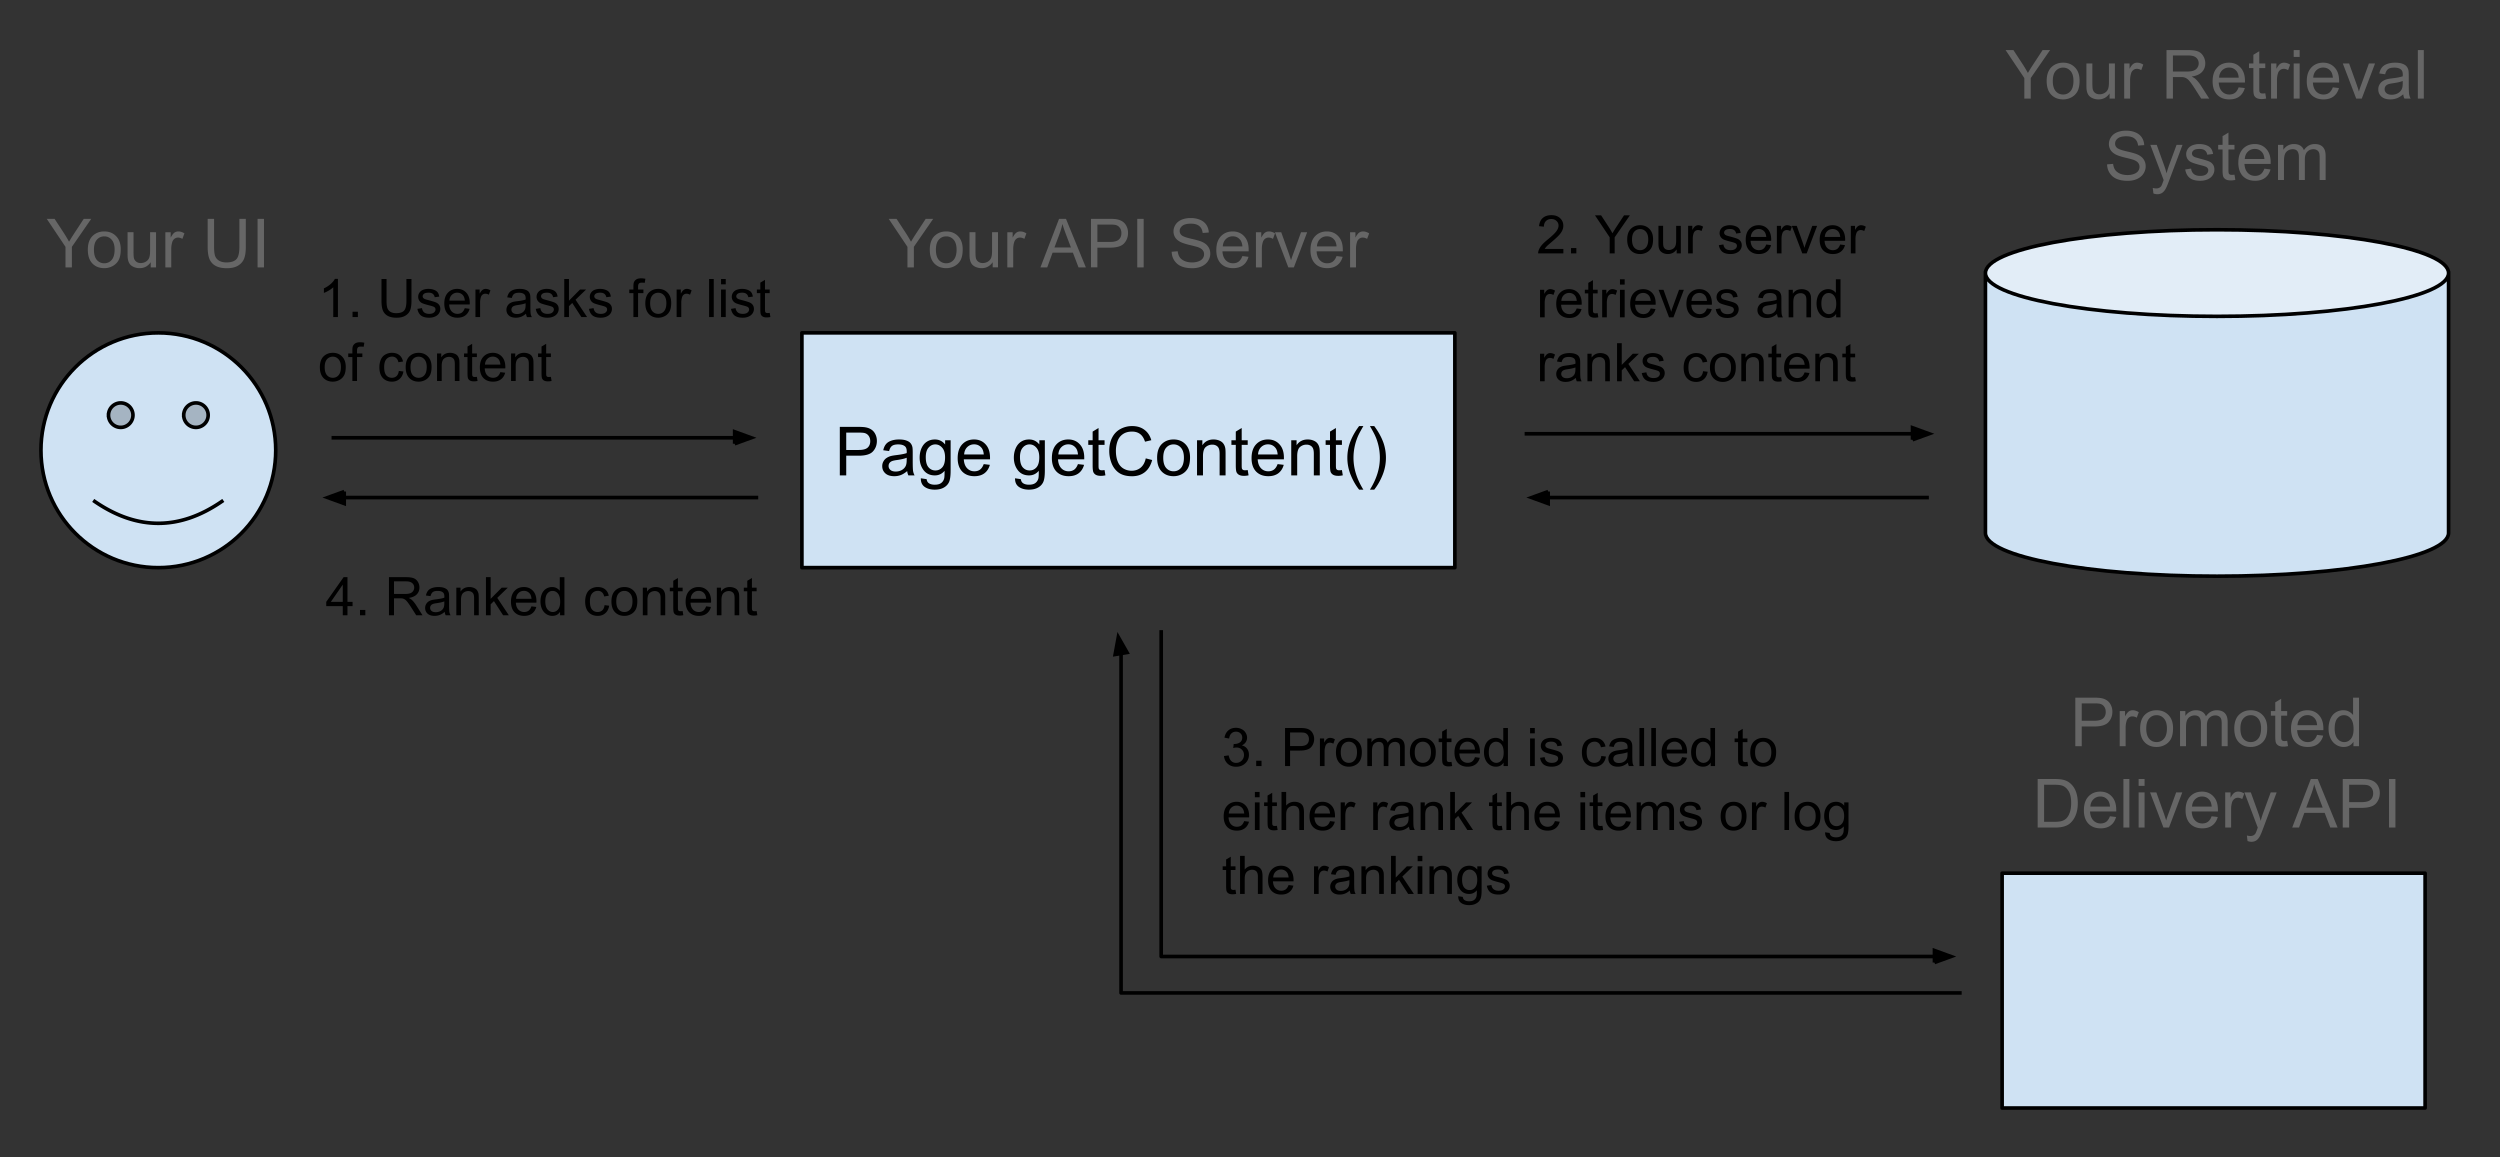 <svg viewBox="0 0 1006.163 465.664" fill="none" stroke-linecap="square" stroke-miterlimit="10" xmlns="http://www.w3.org/2000/svg"><rect x="0" y="0" width="1006.163" height="465.664" fill="#333333" stroke="none"/><clipPath id="a"><path d="M0 0h1024v768H0V0z"/></clipPath><g clip-path="url(#a)" transform="translate(-1.084 -.153) scale(1.462)"><path fill="none" d="M5.323 6.941h672.315v303.906H5.323V6.941z"/><path fill="none" d="M2.345 46.787h83.969v42.015H2.345V46.787z"/><path fill="#666" d="M18.766 73.707V68.05l-5.156-7.703h2.156l2.641 4.031c.479.75.927 1.506 1.343 2.266.407-.698.896-1.484 1.469-2.359l2.578-3.938h2.063l-5.328 7.703v5.657h-1.766zm6.152-4.844c0-1.792.495-3.115 1.484-3.969.833-.719 1.849-1.078 3.047-1.078 1.333 0 2.422.437 3.266 1.312.843.865 1.265 2.068 1.265 3.61 0 1.239-.187 2.219-.562 2.937a3.988 3.988 0 01-1.641 1.657 4.698 4.698 0 01-2.328.593c-1.354 0-2.448-.432-3.281-1.297-.834-.875-1.25-2.13-1.25-3.765zm1.687 0c0 1.239.266 2.172.797 2.797a2.615 2.615 0 002.047.922c.813 0 1.49-.308 2.031-.922.542-.625.813-1.573.813-2.844 0-1.198-.271-2.104-.813-2.719-.541-.614-1.218-.922-2.031-.922-.823 0-1.505.308-2.047.922-.531.604-.797 1.526-.797 2.766zm15.626 4.844v-1.422c-.75 1.093-1.771 1.64-3.062 1.64a3.97 3.97 0 01-1.61-.328c-.489-.219-.854-.495-1.094-.828-.239-.333-.406-.739-.5-1.219-.073-.312-.109-.823-.109-1.531v-5.984h1.641v5.359c0 .854.036 1.432.109 1.734.104.428.323.766.656 1.016.334.25.745.375 1.235.375.489 0 .948-.125 1.375-.375.437-.26.744-.604.922-1.031.177-.438.265-1.068.265-1.891v-5.187H43.7v9.672h-1.469zm4.032 0v-9.672h1.469v1.468c.375-.687.718-1.14 1.031-1.359a1.852 1.852 0 011.062-.328c.553 0 1.115.177 1.688.531l-.563 1.516c-.406-.24-.807-.36-1.203-.36-.364 0-.687.11-.968.329a1.818 1.818 0 00-.61.89 6.272 6.272 0 00-.281 1.922v5.063h-1.625zm20.38-13.36h1.766v7.719c0 1.344-.151 2.411-.453 3.203-.302.792-.849 1.438-1.641 1.938-.791.489-1.833.734-3.125.734-1.25 0-2.276-.214-3.078-.641a3.769 3.769 0 01-1.703-1.875c-.333-.823-.5-1.942-.5-3.359v-7.719h1.766v7.719c0 1.156.104 2.01.312 2.562.219.542.589.964 1.109 1.266.532.302 1.178.453 1.938.453 1.302 0 2.229-.297 2.781-.89.552-.594.828-1.724.828-3.391v-7.719zm5.005 13.36v-13.36h1.765v13.36h-1.765z"/><path fill="#cfe2f3" d="M12.015 124.054c0-17.847 14.468-32.315 32.315-32.315 17.847 0 32.315 14.468 32.315 32.315 0 17.847-14.468 32.315-32.315 32.315-17.847 0-32.315-14.468-32.315-32.315z" fill-rule="evenodd"/><path fill="#a5b4c2" d="M30.611 114.39a3.366 3.366 0 116.732 0 3.366 3.366 0 01-6.732 0m20.705 0a3.366 3.366 0 116.732 0 3.366 3.366 0 01-6.732 0" fill-rule="evenodd"/><path fill="none" d="M26.815 138.147c11.676 8.019 23.339 8.019 34.989 0M12.015 124.054c0-17.847 14.468-32.315 32.315-32.315 17.847 0 32.315 14.468 32.315 32.315 0 17.847-14.468 32.315-32.315 32.315-17.847 0-32.315-14.468-32.315-32.315z"/><path stroke="#000" stroke-linejoin="round" stroke-linecap="butt" d="M30.611 114.39a3.366 3.366 0 116.732 0 3.366 3.366 0 01-6.732 0m20.705 0a3.366 3.366 0 116.732 0 3.366 3.366 0 01-6.732 0M26.815 138.147c11.676 8.019 23.339 8.019 34.989 0"/><path stroke="#000" stroke-linejoin="round" stroke-linecap="butt" d="M12.015 124.054c0-17.847 14.468-32.315 32.315-32.315 17.847 0 32.315 14.468 32.315 32.315 0 17.847-14.468 32.315-32.315 32.315-17.847 0-32.315-14.468-32.315-32.315z"/><path fill="#cfe2f3" d="M221.491 91.739h179.748v64.63H221.491v-64.63z" fill-rule="evenodd"/><path stroke="#000" stroke-linejoin="round" stroke-linecap="butt" d="M221.491 91.739h179.748v64.63H221.491v-64.63z"/><path fill="#000" d="M231.929 130.974v-13.359h5.046c.886 0 1.563.042 2.032.125.645.115 1.192.328 1.64.641.448.302.808.729 1.078 1.281a4.09 4.09 0 01.407 1.828c0 1.135-.365 2.099-1.094 2.891-.719.781-2.026 1.171-3.922 1.171h-3.422v5.422h-1.765zm1.765-7h3.453c1.146 0 1.959-.213 2.438-.64.479-.427.719-1.026.719-1.797 0-.563-.141-1.042-.422-1.438a1.964 1.964 0 00-1.125-.781c-.292-.083-.839-.125-1.641-.125h-3.422v4.781zm16.787 5.813c-.614.51-1.203.875-1.765 1.094a5.056 5.056 0 01-1.797.312c-1.063 0-1.88-.26-2.453-.781s-.86-1.182-.86-1.985c0-.479.11-.911.329-1.296.218-.396.5-.709.843-.938.355-.24.75-.422 1.188-.547.312-.083.797-.166 1.453-.25 1.323-.156 2.297-.344 2.922-.562.01-.229.015-.37.015-.422 0-.667-.156-1.141-.468-1.422-.417-.365-1.042-.547-1.875-.547-.771 0-1.339.135-1.703.406-.365.271-.636.745-.813 1.422l-1.609-.219c.146-.677.385-1.224.718-1.64.334-.427.818-.755 1.454-.985.635-.229 1.364-.343 2.187-.343.833 0 1.505.099 2.016.297.521.187.901.432 1.14.734.25.292.422.661.516 1.109.052.282.078.787.078 1.516v2.187c0 1.521.037 2.485.109 2.891.073.396.209.781.407 1.156h-1.703a3.223 3.223 0 01-.329-1.187zm-.14-3.672c-.594.25-1.485.458-2.672.625-.677.094-1.156.203-1.438.328-.281.125-.5.302-.656.531-.146.229-.219.49-.219.782 0 .437.167.802.5 1.093.334.292.818.438 1.454.438.625 0 1.182-.136 1.671-.406.5-.282.865-.662 1.094-1.141.177-.375.266-.922.266-1.641v-.609zm3.891 5.656l1.594.235c.073.5.26.859.562 1.078.407.302.964.453 1.672.453.761 0 1.344-.151 1.75-.453.417-.302.698-.724.844-1.266.083-.333.12-1.036.109-2.109-.708.843-1.599 1.265-2.671 1.265-1.334 0-2.365-.479-3.094-1.437-.729-.959-1.094-2.11-1.094-3.453 0-.927.167-1.782.5-2.563.344-.781.828-1.38 1.453-1.797.636-.427 1.386-.64 2.25-.64 1.136 0 2.073.458 2.813 1.375v-1.157h1.515v8.36c0 1.51-.156 2.578-.468 3.203-.303.625-.787 1.12-1.454 1.484-.656.365-1.474.547-2.453.547-1.146 0-2.078-.26-2.797-.781-.708-.51-1.052-1.292-1.031-2.344zm1.36-5.812c0 1.271.25 2.198.75 2.781.51.583 1.145.875 1.906.875.75 0 1.38-.287 1.89-.859.511-.584.766-1.495.766-2.735 0-1.187-.266-2.078-.797-2.672-.521-.604-1.151-.906-1.89-.906-.73 0-1.349.297-1.86.891-.51.583-.765 1.458-.765 2.625zm15.953 1.906l1.688.203c-.271.99-.766 1.76-1.484 2.313-.719.541-1.641.812-2.766.812-1.417 0-2.542-.432-3.375-1.297-.823-.875-1.234-2.099-1.234-3.672 0-1.635.416-2.901 1.25-3.797.843-.895 1.932-1.343 3.265-1.343 1.292 0 2.344.442 3.156 1.328.823.875 1.235 2.109 1.235 3.703v.437h-7.219c.063 1.063.365 1.881.906 2.454.542.562 1.214.843 2.016.843.604 0 1.12-.156 1.547-.468.427-.323.765-.829 1.015-1.516zm-5.39-2.656h5.406c-.073-.813-.281-1.422-.625-1.828-.521-.636-1.198-.954-2.031-.954-.75 0-1.386.256-1.906.766-.511.5-.792 1.172-.844 2.016zm14.012 6.562l1.594.235c.073.5.26.859.562 1.078.406.302.964.453 1.672.453.76 0 1.344-.151 1.75-.453.417-.302.698-.724.844-1.266.083-.333.12-1.036.109-2.109-.708.843-1.599 1.265-2.672 1.265-1.333 0-2.364-.479-3.093-1.437-.73-.959-1.094-2.11-1.094-3.453 0-.927.166-1.782.5-2.563.344-.781.828-1.38 1.453-1.797.635-.427 1.385-.64 2.25-.64 1.135 0 2.073.458 2.812 1.375v-1.157h1.516v8.36c0 1.51-.156 2.578-.469 3.203-.302.625-.786 1.12-1.453 1.484-.656.365-1.474.547-2.453.547-1.146 0-2.078-.26-2.797-.781-.708-.51-1.052-1.292-1.031-2.344zm1.359-5.812c0 1.271.25 2.198.75 2.781.511.583 1.146.875 1.907.875.75 0 1.38-.287 1.89-.859.511-.584.766-1.495.766-2.735 0-1.187-.266-2.078-.797-2.672-.521-.604-1.151-.906-1.891-.906-.729 0-1.349.297-1.859.891-.51.583-.766 1.458-.766 2.625zm15.954 1.906l1.688.203c-.271.99-.766 1.76-1.485 2.313-.718.541-1.64.812-2.765.812-1.417 0-2.542-.432-3.375-1.297-.823-.875-1.235-2.099-1.235-3.672 0-1.635.417-2.901 1.25-3.797.844-.895 1.933-1.343 3.266-1.343 1.292 0 2.344.442 3.156 1.328.823.875 1.235 2.109 1.235 3.703v.437h-7.219c.062 1.063.364 1.881.906 2.454.542.562 1.214.843 2.016.843.604 0 1.119-.156 1.547-.468.427-.323.765-.829 1.015-1.516zm-5.39-2.656h5.406c-.073-.813-.281-1.422-.625-1.828-.521-.636-1.198-.954-2.031-.954-.75 0-1.386.256-1.907.766-.51.5-.791 1.172-.843 2.016zm12.719 4.297l.234 1.453c-.458.093-.869.14-1.234.14-.594 0-1.057-.093-1.391-.281a1.6 1.6 0 01-.687-.734c-.136-.313-.203-.959-.203-1.938v-5.578h-1.203v-1.266h1.203v-2.39l1.625-.985v3.375h1.656v1.266h-1.656v5.672c0 .458.026.755.078.891a.783.783 0 00.281.328c.136.073.328.109.578.109.177 0 .417-.021.719-.062zm11.34-3.219l1.765.453c-.375 1.448-1.042 2.557-2 3.328-.958.76-2.135 1.141-3.531 1.141-1.438 0-2.609-.292-3.516-.875-.896-.594-1.583-1.443-2.062-2.547a9.174 9.174 0 01-.703-3.594c0-1.385.265-2.594.797-3.625.531-1.042 1.286-1.828 2.265-2.359a6.656 6.656 0 013.25-.813c1.333 0 2.453.339 3.36 1.016.916.677 1.552 1.635 1.906 2.875l-1.735.406c-.312-.969-.765-1.672-1.359-2.109-.583-.448-1.318-.672-2.203-.672-1.031 0-1.891.245-2.578.734-.688.49-1.172 1.151-1.453 1.985a7.844 7.844 0 00-.422 2.562c0 1.135.166 2.125.5 2.969.333.844.849 1.479 1.547 1.906a4.338 4.338 0 002.265.625c.99 0 1.828-.286 2.516-.859.687-.573 1.151-1.422 1.391-2.547zm3.129-.156c0-1.792.495-3.115 1.484-3.969.833-.719 1.849-1.078 3.047-1.078 1.333 0 2.422.437 3.266 1.312.843.865 1.265 2.068 1.265 3.61 0 1.239-.187 2.218-.562 2.937a3.992 3.992 0 01-1.641 1.656 4.688 4.688 0 01-2.328.594c-1.354 0-2.448-.432-3.281-1.297-.834-.875-1.25-2.13-1.25-3.765zm1.687 0c0 1.239.266 2.171.797 2.796.542.615 1.224.922 2.047.922.812 0 1.49-.307 2.031-.922.542-.625.813-1.572.813-2.843 0-1.198-.271-2.104-.813-2.719-.541-.615-1.219-.922-2.031-.922-.823 0-1.505.307-2.047.922-.531.604-.797 1.526-.797 2.766zm9.298 4.843v-9.672h1.469v1.375c.708-1.062 1.734-1.593 3.078-1.593.583 0 1.119.104 1.609.312.49.209.854.485 1.094.828.25.334.422.735.515 1.203.063.303.094.834.094 1.594v5.953h-1.64v-5.89c0-.667-.068-1.162-.204-1.485a1.567 1.567 0 00-.671-.797c-.323-.197-.704-.296-1.141-.296-.698 0-1.302.224-1.813.671-.5.438-.75 1.276-.75 2.516v5.281h-1.64zm13.954-1.468l.234 1.453c-.458.093-.87.14-1.234.14-.594 0-1.058-.093-1.391-.281a1.6 1.6 0 01-.687-.734c-.136-.313-.204-.959-.204-1.938v-5.578h-1.203v-1.266h1.203v-2.39l1.625-.985v3.375h1.657v1.266h-1.657v5.672c0 .458.026.755.079.891a.783.783 0 00.281.328c.135.073.328.109.578.109.177 0 .417-.021.719-.062zm8.23-1.641l1.687.203c-.27.99-.765 1.76-1.484 2.313-.719.541-1.641.812-2.766.812-1.416 0-2.541-.432-3.375-1.297-.823-.875-1.234-2.099-1.234-3.672 0-1.635.417-2.901 1.25-3.797.844-.895 1.932-1.343 3.266-1.343 1.291 0 2.343.442 3.156 1.328.823.875 1.234 2.109 1.234 3.703v.437h-7.219c.063 1.063.365 1.881.907 2.454.541.562 1.213.843 2.015.843.605 0 1.12-.156 1.547-.468.427-.323.766-.829 1.016-1.516zm-5.391-2.656h5.406c-.072-.813-.281-1.422-.625-1.828-.52-.636-1.197-.954-2.031-.954-.75 0-1.385.256-1.906.766-.51.5-.792 1.172-.844 2.016zm9.142 5.765v-9.672h1.468v1.375c.709-1.062 1.735-1.593 3.078-1.593.584 0 1.12.104 1.61.312.489.209.854.485 1.094.828.25.334.421.735.515 1.203.063.303.094.834.094 1.594v5.953h-1.641v-5.89c0-.667-.067-1.162-.203-1.485a1.564 1.564 0 00-.672-.797c-.323-.197-.703-.296-1.14-.296-.698 0-1.302.224-1.813.671-.5.438-.75 1.276-.75 2.516v5.281h-1.64zm13.953-1.468l.235 1.453c-.459.093-.87.14-1.235.14-.593 0-1.057-.093-1.39-.281a1.607 1.607 0 01-.688-.734c-.135-.313-.203-.959-.203-1.938v-5.578h-1.203v-1.266h1.203v-2.39l1.625-.985v3.375h1.656v1.266h-1.656v5.672c0 .458.026.755.078.891a.792.792 0 00.282.328c.135.073.328.109.578.109.177 0 .416-.021.718-.062zm4.731 5.39c-.907-1.135-1.672-2.469-2.297-4a12.495 12.495 0 01-.938-4.765c0-1.438.235-2.818.703-4.141.552-1.542 1.396-3.073 2.532-4.594h1.171c-.729 1.261-1.213 2.162-1.453 2.703a15.64 15.64 0 00-.875 2.625 15.288 15.288 0 00-.39 3.422c0 2.917.906 5.834 2.718 8.75h-1.171zm4.165 0h-1.187c1.823-2.916 2.734-5.833 2.734-8.75 0-1.146-.13-2.276-.39-3.39a13.9 13.9 0 00-.875-2.625c-.24-.553-.73-1.464-1.469-2.735h1.187c1.136 1.521 1.98 3.052 2.532 4.594.458 1.323.687 2.703.687 4.141 0 1.645-.312 3.234-.937 4.765-.625 1.531-1.386 2.865-2.282 4z"/><path fill="#cfe2f3" d="M551.894 240.487h116.441v64.63H551.894v-64.63z" fill-rule="evenodd"/><path stroke="#000" stroke-linejoin="round" stroke-linecap="butt" d="M551.894 240.487h116.441v64.63H551.894v-64.63z"/><path fill="none" d="M92.511 111.036h116.472"/><path stroke="#000" stroke-linejoin="round" stroke-linecap="butt" d="M92.511 120.612h110.472"/><path fill="#000" stroke="#000" stroke-linecap="butt" d="M202.983 122.264l4.538-1.652-4.538-1.652v3.304z" fill-rule="evenodd"/><path fill="none" d="M208.965 137.075H89.5"/><path stroke="#000" stroke-linejoin="round" stroke-linecap="butt" d="M208.965 137.075H95.5"/><path fill="#000" stroke="#000" stroke-linecap="butt" d="M95.5 135.424l-4.538 1.651 4.538 1.652v-3.303z" fill-rule="evenodd"/><path fill="none" d="M79.515 58.981H222.57v54.929H79.515V58.981z"/><path fill="#000" d="M93.764 87.395h-1.281v-8.203a7.463 7.463 0 01-1.219.89c-.5.292-.953.511-1.359.657v-1.25a7.778 7.778 0 001.89-1.219c.542-.49.922-.959 1.141-1.406h.828v10.531zm4.026 0v-1.469h1.469v1.469H97.79zm14.832-10.485h1.39v6.047c0 1.063-.12 1.907-.359 2.532-.24.614-.672 1.114-1.297 1.5-.625.385-1.443.578-2.453.578-.979 0-1.781-.167-2.406-.5a2.973 2.973 0 01-1.344-1.469c-.261-.646-.391-1.526-.391-2.641V76.91h1.391v6.047c0 .917.083 1.589.25 2.016.166.427.453.76.859 1 .417.229.927.344 1.531.344 1.021 0 1.745-.229 2.172-.688.438-.469.657-1.359.657-2.672V76.91zm3.021 8.219l1.266-.203c.073.51.271.901.594 1.172.333.271.791.406 1.375.406.593 0 1.031-.12 1.312-.359.292-.24.438-.521.438-.844a.782.782 0 00-.375-.687c-.177-.115-.615-.261-1.313-.438-.948-.24-1.604-.443-1.969-.609a1.91 1.91 0 01-1.109-1.75c0-.344.073-.657.219-.938.156-.291.37-.536.64-.734.198-.146.469-.266.813-.36a3.972 3.972 0 011.125-.156c.594 0 1.115.089 1.562.266.448.166.782.396 1 .687.219.292.365.683.438 1.172l-1.25.172c-.063-.385-.229-.687-.5-.906-.271-.229-.656-.344-1.156-.344-.594 0-1.021.099-1.282.297-.25.198-.375.427-.375.687a.73.73 0 00.157.454c.104.135.271.25.5.343.125.052.505.162 1.14.328.907.24 1.537.438 1.891.594.365.156.651.386.859.688.209.291.313.656.313 1.093 0 .428-.125.834-.375 1.219-.25.375-.615.667-1.094.875-.469.209-1 .313-1.594.313-.989 0-1.744-.203-2.265-.61-.511-.416-.839-1.026-.985-1.828zm13.047-.187l1.328.172c-.208.781-.599 1.385-1.172 1.812-.562.427-1.286.641-2.171.641-1.115 0-2-.339-2.657-1.016-.646-.687-.968-1.651-.968-2.891 0-1.281.328-2.27.984-2.968.667-.709 1.526-1.063 2.578-1.063 1.01 0 1.839.344 2.484 1.031.646.688.969 1.662.969 2.922 0 .073-.005.188-.015.344h-5.657c.042.833.276 1.474.703 1.922.428.437.959.656 1.594.656.469 0 .87-.12 1.203-.359.334-.25.599-.651.797-1.203zm-4.234-2.078h4.25c-.063-.636-.224-1.115-.485-1.438-.416-.5-.953-.75-1.609-.75-.583 0-1.078.198-1.484.594-.407.396-.631.927-.672 1.594zm7.167 4.531v-7.594h1.156v1.141c.302-.532.578-.881.828-1.047.25-.177.521-.266.812-.266.438 0 .881.136 1.329.406l-.438 1.204a1.828 1.828 0 00-.953-.282c-.281 0-.537.084-.766.25a1.36 1.36 0 00-.468.703 4.925 4.925 0 00-.219 1.5v3.985h-1.281zm13.921-.938c-.479.407-.938.693-1.375.86a3.98 3.98 0 01-1.422.25c-.833 0-1.474-.203-1.922-.61-.448-.406-.672-.927-.672-1.562 0-.375.084-.714.25-1.016.167-.312.386-.562.657-.75.281-.187.593-.328.937-.422.25-.062.63-.125 1.141-.187 1.041-.125 1.807-.276 2.297-.453.01-.177.015-.287.015-.328 0-.532-.125-.901-.375-1.11-.323-.291-.807-.437-1.453-.437-.615 0-1.068.109-1.359.328-.282.208-.49.578-.625 1.109l-1.266-.172c.115-.531.302-.963.563-1.297.26-.333.64-.588 1.14-.765.5-.177 1.073-.266 1.719-.266.656 0 1.187.078 1.594.235.406.145.703.333.89.562.188.229.323.521.407.875.041.219.062.615.062 1.188v1.718c0 1.198.026 1.959.078 2.282.052.312.162.614.328.906h-1.343a2.819 2.819 0 01-.266-.938zm-.109-2.875c-.469.188-1.167.349-2.094.485-.531.073-.906.161-1.125.265a1.075 1.075 0 00-.688 1.016c0 .344.13.63.391.859.26.229.641.344 1.141.344.489 0 .927-.104 1.312-.312.396-.219.682-.516.859-.891.136-.292.204-.724.204-1.297v-.469zm2.791 1.547l1.266-.203c.073.51.271.901.594 1.172.333.271.791.406 1.375.406.593 0 1.031-.12 1.312-.359.292-.24.438-.521.438-.844a.782.782 0 00-.375-.687c-.177-.115-.615-.261-1.313-.438-.948-.24-1.604-.443-1.969-.609a1.91 1.91 0 01-1.109-1.75c0-.344.073-.657.219-.938.156-.291.37-.536.64-.734.198-.146.469-.266.813-.36a3.972 3.972 0 011.125-.156c.594 0 1.114.089 1.562.266.448.166.782.396 1 .687.219.292.365.683.438 1.172l-1.25.172c-.063-.385-.229-.687-.5-.906-.271-.229-.656-.344-1.156-.344-.594 0-1.021.099-1.282.297-.25.198-.375.427-.375.687 0 .167.052.318.157.454.104.135.27.25.5.343.125.052.505.162 1.14.328.907.24 1.537.438 1.891.594.364.156.651.386.859.688.209.291.313.656.313 1.093 0 .428-.125.834-.375 1.219-.25.375-.615.667-1.094.875-.469.209-1 .313-1.594.313-.989 0-1.745-.203-2.265-.61-.511-.416-.839-1.026-.985-1.828zm7.844 2.266V76.91h1.297v5.969l3.047-3.078h1.672l-2.907 2.813 3.188 4.781h-1.578l-2.516-3.891-.906.875v3.016h-1.297zm6.813-2.266l1.265-.203c.073.51.271.901.594 1.172.333.271.792.406 1.375.406.594 0 1.031-.12 1.312-.359.292-.24.438-.521.438-.844a.782.782 0 00-.375-.687c-.177-.115-.615-.261-1.313-.438-.948-.24-1.604-.443-1.968-.609a1.898 1.898 0 01-.828-.735 1.933 1.933 0 01-.282-1.015c0-.344.073-.657.219-.938a2.17 2.17 0 01.641-.734c.198-.146.468-.266.812-.36a3.972 3.972 0 011.125-.156c.594 0 1.115.089 1.563.266.448.166.781.396 1 .687.218.292.364.683.437 1.172l-1.25.172c-.062-.385-.229-.687-.5-.906-.271-.229-.656-.344-1.156-.344-.594 0-1.021.099-1.281.297-.25.198-.375.427-.375.687 0 .167.052.318.156.454.104.135.271.25.5.343.125.052.505.162 1.141.328.906.24 1.536.438 1.89.594.365.156.651.386.86.688.208.291.312.656.312 1.093 0 .428-.125.834-.375 1.219-.25.375-.615.667-1.094.875-.468.209-1 .313-1.593.313-.99 0-1.745-.203-2.266-.61-.511-.416-.839-1.026-.984-1.828zm12.228 2.266v-6.594h-1.141v-1h1.141v-.812c0-.511.041-.891.125-1.141.125-.333.343-.604.656-.813.312-.208.75-.312 1.312-.312.365 0 .766.042 1.204.125l-.188 1.125a5.01 5.01 0 00-.766-.063c-.385 0-.661.084-.828.25-.156.167-.234.48-.234.938v.703h1.469v1h-1.469v6.594h-1.281zm3.275-3.797c0-1.406.39-2.448 1.172-3.125.656-.563 1.453-.844 2.39-.844 1.052 0 1.907.344 2.563 1.031.667.678 1 1.62 1 2.829 0 .979-.146 1.75-.438 2.312a3.132 3.132 0 01-1.281 1.297 3.738 3.738 0 01-1.844.469c-1.062 0-1.922-.339-2.578-1.016-.656-.687-.984-1.672-.984-2.953zm1.328 0c0 .969.208 1.698.625 2.187.427.48.964.719 1.609.719.646 0 1.177-.239 1.594-.719.427-.489.641-1.234.641-2.234 0-.937-.214-1.646-.641-2.125-.427-.49-.958-.734-1.594-.734-.645 0-1.182.239-1.609.718-.417.48-.625 1.209-.625 2.188zm7.292 3.797v-7.594h1.156v1.141c.302-.532.578-.881.828-1.047a1.38 1.38 0 01.813-.266c.437 0 .88.136 1.328.406l-.438 1.204a1.828 1.828 0 00-.953-.282c-.281 0-.536.084-.766.25a1.36 1.36 0 00-.468.703 4.925 4.925 0 00-.219 1.5v3.985h-1.281zm8.937 0V76.91h1.281v10.485h-1.281zm3.287-9.016V76.91h1.297v1.469h-1.297zm0 9.016v-7.594h1.297v7.594h-1.297zm2.741-2.266l1.265-.203c.073.51.271.901.594 1.172.333.271.792.406 1.375.406.594 0 1.031-.12 1.313-.359.291-.24.437-.521.437-.844a.782.782 0 00-.375-.687c-.177-.115-.615-.261-1.312-.438-.948-.24-1.605-.443-1.969-.609a1.898 1.898 0 01-.828-.735 1.933 1.933 0 01-.282-1.015c0-.344.073-.657.219-.938a2.17 2.17 0 01.641-.734c.198-.146.469-.266.812-.36a3.972 3.972 0 011.125-.156c.594 0 1.115.089 1.563.266.448.166.781.396 1 .687.219.292.364.683.437 1.172l-1.25.172c-.062-.385-.229-.687-.5-.906-.271-.229-.656-.344-1.156-.344-.594 0-1.021.099-1.281.297-.25.198-.375.427-.375.687 0 .167.052.318.156.454.104.135.271.25.5.343.125.052.505.162 1.141.328.906.24 1.536.438 1.89.594.365.156.651.386.86.688.208.291.312.656.312 1.093 0 .428-.125.834-.375 1.219-.25.375-.614.667-1.094.875-.468.209-1 .313-1.593.313-.99 0-1.745-.203-2.266-.61-.51-.416-.839-1.026-.984-1.828zm10.656 1.11l.187 1.14c-.364.073-.692.11-.984.11-.458 0-.818-.073-1.078-.219a1.218 1.218 0 01-.547-.578c-.104-.24-.156-.745-.156-1.516v-4.375h-.953v-1h.953V77.91l1.281-.765v2.656h1.297v1h-1.297v4.438c0 .364.021.604.063.718a.638.638 0 00.218.25c.104.052.255.078.453.078.136 0 .323-.015.563-.046zM88.795 101.198c0-1.406.391-2.448 1.172-3.125.656-.563 1.453-.844 2.391-.844 1.052 0 1.906.344 2.562 1.031.667.678 1 1.62 1 2.829 0 .979-.146 1.75-.437 2.312a3.14 3.14 0 01-1.282 1.297 3.736 3.736 0 01-1.843.469c-1.063 0-1.922-.339-2.578-1.016-.657-.687-.985-1.672-.985-2.953zm1.328 0c0 .969.209 1.698.625 2.187.427.48.964.719 1.61.719.646 0 1.177-.239 1.593-.719.428-.489.641-1.234.641-2.234 0-.937-.213-1.646-.641-2.125-.427-.49-.958-.734-1.593-.734-.646 0-1.183.239-1.61.718-.416.48-.625 1.209-.625 2.188zm7.62 3.797v-6.594h-1.14v-1h1.14v-.812c0-.511.042-.891.125-1.141a1.67 1.67 0 01.656-.813c.313-.208.75-.312 1.313-.312.365 0 .766.042 1.203.125l-.187 1.125a5.01 5.01 0 00-.766-.063c-.385 0-.661.084-.828.25-.156.167-.235.48-.235.938v.703h1.469v1h-1.469v6.594h-1.281zm12.785-2.781l1.265.156c-.135.875-.489 1.562-1.062 2.062-.563.49-1.261.735-2.094.735-1.042 0-1.88-.339-2.515-1.016-.625-.687-.938-1.661-.938-2.922 0-.823.135-1.541.406-2.156.271-.615.683-1.073 1.235-1.375a3.664 3.664 0 011.812-.469c.833 0 1.511.209 2.031.625.521.417.86 1.005 1.016 1.766l-1.266.203c-.114-.51-.323-.896-.625-1.156a1.614 1.614 0 00-1.093-.391c-.657 0-1.188.234-1.594.703-.406.469-.609 1.203-.609 2.203 0 1.021.192 1.766.578 2.235.395.458.911.687 1.547.687.5 0 .921-.151 1.265-.453.344-.312.557-.792.641-1.437zm1.89-1.016c0-1.406.391-2.448 1.172-3.125.657-.563 1.453-.844 2.391-.844 1.052 0 1.906.344 2.562 1.031.667.678 1 1.62 1 2.829 0 .979-.145 1.75-.437 2.312a3.144 3.144 0 01-1.281 1.297 3.74 3.74 0 01-1.844.469c-1.063 0-1.922-.339-2.578-1.016-.656-.687-.985-1.672-.985-2.953zm1.329 0c0 .969.208 1.698.625 2.187.427.48.963.719 1.609.719s1.177-.239 1.594-.719c.427-.489.64-1.234.64-2.234 0-.937-.213-1.646-.64-2.125-.427-.49-.959-.734-1.594-.734-.646 0-1.182.239-1.609.718-.417.48-.625 1.209-.625 2.188zm7.307 3.797v-7.594h1.156v1.078c.563-.833 1.37-1.25 2.422-1.25.458 0 .88.084 1.266.25.385.156.672.37.859.641.188.271.323.588.406.953.042.24.063.656.063 1.25v4.672h-1.281v-4.625c0-.521-.053-.912-.157-1.172a1.266 1.266 0 00-.547-.625 1.645 1.645 0 00-.89-.234c-.542 0-1.016.177-1.422.531-.396.344-.594 1-.594 1.969v4.156h-1.281zm10.964-1.156l.187 1.14c-.365.073-.693.11-.984.11-.459 0-.818-.073-1.078-.219a1.218 1.218 0 01-.547-.578c-.105-.24-.157-.745-.157-1.516v-4.375h-.953v-1h.953V95.51l1.282-.765v2.656h1.297v1h-1.297v4.438c0 .364.02.604.062.718a.632.632 0 00.219.25c.104.052.255.078.453.078.135 0 .323-.015.563-.046zm6.462-1.297l1.328.172c-.208.781-.599 1.385-1.172 1.812-.562.427-1.286.641-2.172.641-1.114 0-2-.339-2.656-1.016-.646-.687-.969-1.651-.969-2.891 0-1.281.329-2.27.985-2.968.667-.709 1.526-1.063 2.578-1.063 1.01 0 1.839.344 2.484 1.031.646.688.969 1.662.969 2.922 0 .073-.005.188-.016.344h-5.656c.042.833.276 1.474.703 1.922.427.437.959.656 1.594.656.469 0 .87-.12 1.203-.359.334-.25.599-.651.797-1.203zm-4.234-2.078h4.25c-.063-.636-.224-1.115-.485-1.438-.416-.5-.953-.75-1.609-.75-.583 0-1.078.198-1.484.594-.407.396-.631.927-.672 1.594zm7.182 4.531v-7.594h1.156v1.078c.563-.833 1.37-1.25 2.422-1.25.459 0 .88.084 1.266.25.385.156.672.37.859.641.188.271.323.588.406.953.042.24.063.656.063 1.25v4.672h-1.281v-4.625c0-.521-.052-.912-.157-1.172a1.27 1.27 0 00-.546-.625 1.649 1.649 0 00-.891-.234c-.542 0-1.016.177-1.422.531-.396.344-.594 1-.594 1.969v4.156h-1.281zm10.964-1.156l.187 1.14c-.364.073-.693.11-.984.11-.459 0-.818-.073-1.078-.219a1.218 1.218 0 01-.547-.578c-.104-.24-.156-.745-.156-1.516v-4.375h-.954v-1h.954V95.51l1.281-.765v2.656h1.297v1h-1.297v4.438c0 .364.021.604.062.718a.632.632 0 00.219.25c.104.052.255.078.453.078.136 0 .323-.015.563-.046z"/><path fill="none" d="M414.736 46.787H527.02v72.724H414.736V46.787z"/><path fill="#000" d="M431.111 68.632v1.235h-6.937c-.011-.313.041-.61.156-.891.177-.479.458-.948.844-1.406.395-.459.958-.985 1.687-1.578 1.146-.938 1.917-1.677 2.313-2.219.406-.552.609-1.073.609-1.563 0-.51-.188-.937-.563-1.281-.364-.354-.838-.531-1.421-.531-.615 0-1.11.187-1.485.562-.375.375-.562.891-.562 1.547l-1.328-.14c.093-.99.432-1.74 1.015-2.25.594-.521 1.391-.782 2.391-.782 1.01 0 1.807.282 2.39.844.584.552.875 1.24.875 2.063 0 .427-.088.843-.265 1.25-.167.395-.448.817-.844 1.265-.396.448-1.057 1.068-1.984 1.86-.771.645-1.266 1.083-1.485 1.312a4.208 4.208 0 00-.547.703h5.141zm2.104 1.235v-1.469h1.469v1.469h-1.469zm10.645 0v-4.438l-4.047-6.047h1.688l2.062 3.156c.385.594.74 1.188 1.063 1.782.322-.552.708-1.172 1.156-1.86l2.031-3.078h1.609l-4.187 6.047v4.438h-1.375zm4.82-3.797c0-1.407.39-2.448 1.172-3.125.656-.563 1.453-.844 2.39-.844 1.052 0 1.907.344 2.563 1.031.666.677 1 1.62 1 2.828 0 .98-.146 1.75-.438 2.313a3.132 3.132 0 01-1.281 1.297 3.737 3.737 0 01-1.844.468c-1.062 0-1.922-.338-2.578-1.015-.656-.688-.984-1.672-.984-2.953zm1.328 0c0 .968.208 1.698.625 2.187.427.479.963.719 1.609.719s1.177-.24 1.594-.719c.427-.489.641-1.234.641-2.234 0-.938-.214-1.646-.641-2.125-.427-.49-.958-.735-1.594-.735-.646 0-1.182.24-1.609.719-.417.479-.625 1.209-.625 2.188zm12.292 3.797v-1.11c-.594.854-1.401 1.281-2.422 1.281-.448 0-.865-.083-1.25-.25-.386-.177-.677-.395-.875-.656a2.38 2.38 0 01-.391-.953c-.052-.25-.078-.651-.078-1.203v-4.703h1.281v4.203c0 .677.026 1.13.078 1.359.084.344.256.615.516.813.271.187.599.281.984.281.386 0 .745-.099 1.079-.297.343-.198.583-.469.718-.812.146-.344.219-.839.219-1.485v-4.062h1.281v7.594h-1.14zm3.151 0v-7.594h1.156v1.14c.302-.531.578-.88.828-1.046a1.38 1.38 0 01.813-.266c.437 0 .88.135 1.328.406l-.438 1.203a1.836 1.836 0 00-.953-.281c-.281 0-.536.083-.765.25a1.362 1.362 0 00-.469.703 4.925 4.925 0 00-.219 1.5v3.985h-1.281zm8.452-2.266l1.266-.203c.073.51.271.901.594 1.172.333.271.791.406 1.375.406.594 0 1.031-.12 1.312-.359.292-.24.438-.521.438-.844a.785.785 0 00-.375-.688c-.177-.114-.615-.26-1.313-.437-.948-.24-1.604-.443-1.968-.61a1.904 1.904 0 01-1.11-1.75c0-.343.073-.656.219-.937a2.16 2.16 0 01.641-.734c.197-.146.468-.266.812-.36a3.972 3.972 0 011.125-.156c.594 0 1.115.089 1.563.266.447.166.781.395 1 .687.218.292.364.682.437 1.172l-1.25.172c-.062-.386-.229-.688-.5-.906-.271-.23-.656-.344-1.156-.344-.594 0-1.021.099-1.281.297-.25.198-.375.427-.375.687 0 .167.052.318.156.453.104.136.271.25.5.344.125.052.505.162 1.14.328.907.24 1.537.438 1.891.594.365.156.651.385.859.687.209.292.313.657.313 1.094 0 .427-.125.834-.375 1.219-.25.375-.615.667-1.094.875-.469.208-1 .312-1.594.312-.989 0-1.744-.203-2.265-.609-.511-.417-.839-1.026-.985-1.828zm13.047-.188l1.328.172c-.208.782-.599 1.386-1.171 1.813-.563.427-1.287.64-2.172.64-1.115 0-2-.338-2.657-1.015-.645-.688-.968-1.651-.968-2.891 0-1.281.328-2.271.984-2.969.667-.708 1.526-1.062 2.578-1.062 1.011 0 1.839.344 2.485 1.031.645.688.968 1.662.968 2.922 0 .073-.005.188-.015.344h-5.657c.042.833.276 1.474.704 1.922.427.437.958.656 1.593.656.469 0 .87-.12 1.203-.359.334-.25.599-.651.797-1.204zm-4.234-2.078h4.25c-.063-.635-.224-1.114-.484-1.437-.417-.5-.954-.75-1.61-.75-.583 0-1.078.198-1.484.594-.406.395-.63.927-.672 1.593zm7.167 4.532v-7.594h1.156v1.14c.302-.531.578-.88.828-1.046a1.38 1.38 0 01.813-.266c.437 0 .88.135 1.328.406l-.438 1.203a1.836 1.836 0 00-.953-.281c-.281 0-.536.083-.766.25a1.36 1.36 0 00-.468.703 4.925 4.925 0 00-.219 1.5v3.985h-1.281zm7.005 0l-2.89-7.594h1.359l1.625 4.547c.177.489.344 1 .5 1.531.104-.406.26-.891.469-1.453l1.687-4.625h1.328l-2.875 7.594h-1.203zm10.422-2.454l1.328.172c-.208.782-.599 1.386-1.172 1.813-.562.427-1.286.64-2.171.64-1.115 0-2-.338-2.657-1.015-.646-.688-.968-1.651-.968-2.891 0-1.281.328-2.271.984-2.969.667-.708 1.526-1.062 2.578-1.062 1.01 0 1.839.344 2.484 1.031.646.688.969 1.662.969 2.922 0 .073-.005.188-.015.344h-5.657c.042.833.276 1.474.703 1.922.428.437.959.656 1.594.656.469 0 .87-.12 1.203-.359.334-.25.599-.651.797-1.204zm-4.234-2.078h4.25c-.063-.635-.224-1.114-.485-1.437-.416-.5-.953-.75-1.609-.75-.583 0-1.078.198-1.484.594-.407.395-.631.927-.672 1.593zm7.167 4.532v-7.594h1.156v1.14c.302-.531.578-.88.828-1.046.25-.177.521-.266.812-.266.438 0 .881.135 1.329.406l-.438 1.203a1.836 1.836 0 00-.953-.281 1.27 1.27 0 00-.766.25 1.36 1.36 0 00-.468.703 4.925 4.925 0 00-.219 1.5v3.985h-1.281zM424.689 87.467v-7.594h1.156v1.14c.303-.531.579-.88.829-1.046.25-.177.52-.266.812-.266.438 0 .88.135 1.328.406l-.437 1.203a1.838 1.838 0 00-.953-.281c-.282 0-.537.083-.766.25a1.362 1.362 0 00-.469.703 4.925 4.925 0 00-.219 1.5v3.985h-1.281zm10.1-2.454l1.328.172c-.209.782-.599 1.386-1.172 1.813-.563.427-1.287.64-2.172.64-1.115 0-2-.338-2.656-1.015-.646-.688-.969-1.651-.969-2.891 0-1.281.328-2.271.984-2.969.667-.708 1.526-1.062 2.579-1.062 1.01 0 1.838.344 2.484 1.031.646.688.969 1.662.969 2.922 0 .073-.006.188-.016.344h-5.656c.041.833.276 1.474.703 1.922.427.437.958.656 1.594.656.468 0 .869-.12 1.203-.359.333-.25.599-.651.797-1.204zm-4.235-2.078h4.25c-.062-.635-.224-1.114-.484-1.437a2 2 0 00-1.609-.75c-.584 0-1.079.198-1.485.594-.406.395-.63.927-.672 1.593zm9.995 3.375l.188 1.141a5.067 5.067 0 01-.985.109c-.458 0-.817-.073-1.078-.218a1.22 1.22 0 01-.547-.579c-.104-.239-.156-.744-.156-1.515v-4.375h-.953v-1h.953v-1.891l1.281-.765v2.656h1.297v1h-1.297v4.437c0 .365.021.605.063.719a.632.632 0 00.219.25c.104.052.255.078.453.078.135 0 .323-.015.562-.047zm1.244 1.157v-7.594h1.156v1.14c.302-.531.578-.88.828-1.046a1.38 1.38 0 01.813-.266c.437 0 .88.135 1.328.406l-.437 1.203a1.842 1.842 0 00-.954-.281c-.281 0-.536.083-.765.25a1.362 1.362 0 00-.469.703 4.925 4.925 0 00-.219 1.5v3.985h-1.281zm4.896-9.016v-1.469h1.297v1.469h-1.297zm0 9.016v-7.594h1.297v7.594h-1.297zm8.46-2.454l1.328.172c-.209.782-.599 1.386-1.172 1.813-.563.427-1.287.64-2.172.64-1.115 0-2-.338-2.656-1.015-.646-.688-.969-1.651-.969-2.891 0-1.281.328-2.271.984-2.969.667-.708 1.526-1.062 2.578-1.062 1.011 0 1.839.344 2.485 1.031.646.688.969 1.662.969 2.922 0 .073-.006.188-.016.344h-5.656c.041.833.276 1.474.703 1.922.427.437.958.656 1.594.656.468 0 .869-.12 1.203-.359.333-.25.599-.651.797-1.204zm-4.235-2.078h4.25c-.062-.635-.224-1.114-.484-1.437a2 2 0 00-1.61-.75c-.583 0-1.078.198-1.484.594-.406.395-.63.927-.672 1.593zm9.292 4.532l-2.891-7.594h1.36l1.625 4.547c.177.489.343 1 .5 1.531.104-.406.26-.891.468-1.453l1.688-4.625h1.328l-2.875 7.594h-1.203zm10.422-2.454l1.328.172c-.208.782-.599 1.386-1.172 1.813-.562.427-1.286.64-2.172.64-1.114 0-2-.338-2.656-1.015-.646-.688-.969-1.651-.969-2.891 0-1.281.328-2.271.985-2.969.666-.708 1.526-1.062 2.578-1.062 1.01 0 1.838.344 2.484 1.031.646.688.969 1.662.969 2.922 0 .073-.005.188-.016.344h-5.656c.042.833.276 1.474.703 1.922.427.437.958.656 1.594.656.469 0 .87-.12 1.203-.359.333-.25.599-.651.797-1.204zm-4.235-2.078h4.25c-.062-.635-.224-1.114-.484-1.437a2 2 0 00-1.609-.75c-.584 0-1.078.198-1.485.594-.406.395-.63.927-.672 1.593zm6.667 2.266l1.266-.203c.073.51.271.901.594 1.172.333.271.791.406 1.375.406.593 0 1.031-.12 1.312-.359.292-.24.438-.521.438-.844a.785.785 0 00-.375-.688c-.178-.114-.615-.26-1.313-.437-.948-.24-1.604-.443-1.969-.61a1.907 1.907 0 01-1.109-1.75c0-.343.073-.656.219-.937.156-.292.369-.536.64-.734.198-.146.469-.266.813-.36a3.972 3.972 0 011.125-.156c.594 0 1.114.089 1.562.266.448.166.782.395 1 .687.219.292.365.682.438 1.172l-1.25.172c-.063-.386-.229-.688-.5-.906-.271-.23-.656-.344-1.156-.344-.594 0-1.021.099-1.282.297-.25.198-.375.427-.375.687a.72.72 0 00.157.453c.104.136.27.25.5.344.125.052.505.162 1.14.328.906.24 1.537.438 1.891.594.364.156.651.385.859.687.208.292.313.657.313 1.094 0 .427-.125.834-.375 1.219-.25.375-.615.667-1.094.875-.469.208-1 .312-1.594.312-.989 0-1.745-.203-2.265-.609-.511-.417-.839-1.026-.985-1.828zm16.869 1.328c-.479.406-.938.693-1.375.859-.438.167-.911.25-1.422.25-.833 0-1.474-.203-1.922-.609-.448-.406-.672-.927-.672-1.562 0-.375.084-.714.25-1.016.167-.313.386-.563.657-.75.281-.188.593-.328.937-.422.25-.062.63-.125 1.141-.187 1.041-.125 1.807-.276 2.297-.454.01-.177.015-.286.015-.328 0-.531-.125-.901-.375-1.109-.323-.292-.807-.438-1.453-.438-.614 0-1.068.11-1.359.329-.282.208-.49.578-.625 1.109l-1.266-.172c.115-.531.302-.963.563-1.297.26-.333.64-.588 1.14-.765.5-.177 1.073-.266 1.719-.266.656 0 1.187.078 1.594.234.406.146.703.334.89.563.188.229.323.521.407.875.041.219.062.614.062 1.187v1.719c0 1.198.026 1.958.078 2.281.052.313.162.615.328.907h-1.343a2.819 2.819 0 01-.266-.938zm-.109-2.875c-.469.188-1.167.349-2.094.484-.531.073-.906.162-1.125.266a1.075 1.075 0 00-.688 1.016c0 .343.131.63.391.859.26.229.641.344 1.141.344.489 0 .927-.104 1.312-.313.396-.218.682-.515.859-.89.136-.292.204-.724.204-1.297v-.469zm3.307 3.813v-7.594h1.156v1.078c.563-.833 1.37-1.25 2.422-1.25.458 0 .88.083 1.266.25.385.156.672.37.859.641.188.27.323.588.406.953.042.239.063.656.063 1.25v4.672h-1.281v-4.625c0-.521-.052-.912-.157-1.172a1.262 1.262 0 00-.547-.625 1.637 1.637 0 00-.89-.235c-.542 0-1.016.177-1.422.532-.396.343-.594 1-.594 1.968v4.157h-1.281zm13.073 0v-.954c-.479.75-1.188 1.125-2.125 1.125a2.991 2.991 0 01-1.672-.5c-.5-.333-.891-.796-1.172-1.39-.281-.604-.422-1.297-.422-2.078 0-.761.125-1.448.375-2.063.261-.614.641-1.083 1.141-1.406a3.05 3.05 0 011.703-.5c.458 0 .865.099 1.219.297.354.187.646.432.875.734v-3.75h1.281v10.485H506.2zm-4.063-3.797c0 .979.204 1.708.61 2.187.416.479.901.719 1.453.719.562 0 1.042-.229 1.437-.688.396-.458.594-1.161.594-2.109 0-1.042-.203-1.802-.609-2.281-.396-.49-.891-.735-1.485-.735-.562 0-1.036.235-1.421.704-.386.468-.579 1.203-.579 2.203zM424.689 105.067v-7.594h1.156v1.14c.303-.531.579-.88.829-1.046.25-.177.52-.266.812-.266.438 0 .88.135 1.328.406l-.437 1.203a1.838 1.838 0 00-.953-.281c-.282 0-.537.083-.766.25a1.362 1.362 0 00-.469.703 4.925 4.925 0 00-.219 1.5v3.985h-1.281zm9.85-.938c-.479.406-.938.693-1.375.859-.438.167-.912.25-1.422.25-.834 0-1.474-.203-1.922-.609-.448-.406-.672-.927-.672-1.562 0-.375.083-.714.25-1.016.167-.313.385-.563.656-.75.282-.188.594-.328.938-.422.25-.062.63-.125 1.14-.187 1.042-.125 1.808-.276 2.297-.454.011-.177.016-.286.016-.328 0-.531-.125-.901-.375-1.109-.323-.292-.807-.438-1.453-.438-.615 0-1.068.11-1.36.329-.281.208-.489.578-.625 1.109l-1.265-.172c.114-.531.302-.963.562-1.297.261-.333.641-.588 1.141-.765.5-.177 1.073-.266 1.719-.266.656 0 1.187.078 1.593.234.407.146.704.334.891.563.188.229.323.521.406.875.042.219.063.614.063 1.187v1.719c0 1.198.026 1.958.078 2.281.052.313.161.615.328.907h-1.344a2.818 2.818 0 01-.265-.938zm-.11-2.875c-.468.188-1.166.349-2.093.484-.532.073-.907.162-1.125.266a1.144 1.144 0 00-.516.422 1.066 1.066 0 00-.172.594c0 .343.13.63.391.859.26.229.64.344 1.14.344.49 0 .927-.104 1.313-.313.396-.218.682-.515.859-.89.136-.292.203-.724.203-1.297v-.469zm3.308 3.813v-7.594h1.156v1.078c.562-.833 1.37-1.25 2.422-1.25.458 0 .88.083 1.265.25.386.156.672.37.86.641.187.27.323.588.406.953.042.239.063.656.063 1.25v4.672h-1.282v-4.625c0-.521-.052-.912-.156-1.172a1.262 1.262 0 00-.547-.625 1.64 1.64 0 00-.89-.235c-.542 0-1.016.177-1.422.532-.396.343-.594 1-.594 1.968v4.157h-1.281zm8.151 0V94.582h1.297v5.969l3.046-3.078h1.672l-2.906 2.812 3.188 4.782h-1.579l-2.515-3.891-.906.875v3.016h-1.297zm6.812-2.266l1.266-.203c.073.51.271.901.594 1.172.333.271.791.406 1.375.406.593 0 1.031-.12 1.312-.359.292-.24.438-.521.438-.844a.785.785 0 00-.375-.688c-.177-.114-.615-.26-1.313-.437-.948-.24-1.604-.443-1.969-.61a1.907 1.907 0 01-1.109-1.75c0-.343.073-.656.219-.937.156-.292.37-.536.64-.734.198-.146.469-.266.813-.36a3.972 3.972 0 011.125-.156c.594 0 1.114.089 1.562.266.448.166.782.395 1 .687.219.292.365.682.438 1.172l-1.25.172c-.063-.386-.229-.688-.5-.906-.271-.23-.656-.344-1.156-.344-.594 0-1.021.099-1.282.297-.25.198-.375.427-.375.687a.72.72 0 00.157.453c.104.136.27.25.5.344.125.052.505.162 1.14.328.906.24 1.537.438 1.891.594.364.156.651.385.859.687.209.292.313.657.313 1.094 0 .427-.125.834-.375 1.219-.25.375-.615.667-1.094.875-.469.208-1 .312-1.594.312-.989 0-1.745-.203-2.265-.609-.511-.417-.839-1.026-.985-1.828zm16.869-.516l1.266.157c-.136.875-.49 1.562-1.063 2.062-.562.49-1.26.734-2.094.734-1.041 0-1.88-.338-2.515-1.015-.625-.688-.938-1.662-.938-2.922 0-.823.136-1.542.407-2.156.27-.615.682-1.073 1.234-1.375a3.667 3.667 0 011.812-.469c.834 0 1.511.208 2.032.625.521.417.859 1.005 1.015 1.766l-1.265.203c-.115-.511-.323-.896-.625-1.157a1.62 1.62 0 00-1.094-.39c-.656 0-1.188.234-1.594.703-.406.469-.609 1.203-.609 2.203 0 1.021.193 1.766.578 2.234.396.459.911.688 1.547.688.5 0 .922-.151 1.265-.453.344-.313.558-.792.641-1.438zm1.891-1.015c0-1.407.39-2.448 1.172-3.125.656-.563 1.453-.844 2.39-.844 1.052 0 1.906.344 2.563 1.031.666.677 1 1.62 1 2.828 0 .98-.146 1.75-.438 2.313a3.138 3.138 0 01-1.281 1.297 3.74 3.74 0 01-1.844.468c-1.062 0-1.922-.338-2.578-1.015-.656-.688-.984-1.672-.984-2.953zm1.328 0c0 .968.208 1.698.625 2.187.427.479.963.719 1.609.719s1.177-.24 1.594-.719c.427-.489.641-1.234.641-2.234 0-.938-.214-1.646-.641-2.125-.427-.49-.958-.735-1.594-.735-.646 0-1.182.24-1.609.719-.417.479-.625 1.209-.625 2.188zm7.307 3.797v-7.594h1.156v1.078c.563-.833 1.37-1.25 2.422-1.25.459 0 .881.083 1.266.25.385.156.672.37.859.641.188.27.323.588.407.953.041.239.062.656.062 1.25v4.672h-1.281v-4.625c0-.521-.052-.912-.156-1.172a1.272 1.272 0 00-.547-.625 1.64 1.64 0 00-.891-.235c-.542 0-1.016.177-1.422.532-.396.343-.594 1-.594 1.968v4.157h-1.281zm10.964-1.157l.187 1.141a5.049 5.049 0 01-.984.109c-.458 0-.818-.073-1.078-.218a1.216 1.216 0 01-.547-.579c-.104-.239-.156-.744-.156-1.515v-4.375h-.953v-1h.953v-1.891l1.281-.765v2.656h1.297v1h-1.297v4.437c0 .365.021.605.062.719a.64.64 0 00.219.25c.104.052.255.078.453.078.136 0 .323-.015.563-.047zm6.462-1.297l1.329.172c-.209.782-.599 1.386-1.172 1.813-.563.427-1.287.64-2.172.64-1.115 0-2-.338-2.656-1.015-.646-.688-.969-1.651-.969-2.891 0-1.281.328-2.271.984-2.969.667-.708 1.526-1.062 2.578-1.062 1.011 0 1.839.344 2.485 1.031.645.688.968 1.662.968 2.922 0 .073-.005.188-.015.344h-5.656c.041.833.276 1.474.703 1.922.427.437.958.656 1.593.656.469 0 .87-.12 1.204-.359.333-.25.598-.651.796-1.204zm-4.234-2.078h4.25c-.062-.635-.224-1.114-.484-1.437a2 2 0 00-1.61-.75c-.583 0-1.078.198-1.484.594-.406.395-.63.927-.672 1.593zm7.182 4.532v-7.594h1.157v1.078c.562-.833 1.369-1.25 2.422-1.25.458 0 .88.083 1.265.25.386.156.672.37.86.641.187.27.322.588.406.953.041.239.062.656.062 1.25v4.672h-1.281v-4.625c0-.521-.052-.912-.156-1.172a1.267 1.267 0 00-.547-.625 1.64 1.64 0 00-.891-.235c-.541 0-1.015.177-1.422.532-.395.343-.593 1-.593 1.968v4.157h-1.282zm10.964-1.157l.188 1.141a5.067 5.067 0 01-.985.109c-.458 0-.818-.073-1.078-.218a1.22 1.22 0 01-.547-.579c-.104-.239-.156-.744-.156-1.515v-4.375h-.953v-1h.953v-1.891l1.281-.765v2.656h1.297v1h-1.297v4.437c0 .365.021.605.063.719a.638.638 0 00.218.25c.105.052.256.078.454.078.135 0 .322-.015.562-.047z"/><path fill="none" d="M420.946 119.51H533.23"/><path stroke="#000" stroke-linejoin="round" stroke-linecap="butt" d="M420.946 119.51H527.23"/><path fill="#000" stroke="#000" stroke-linecap="butt" d="M527.23 121.161l4.538-1.651-4.538-1.652v3.303z" fill-rule="evenodd"/><path fill="none" d="M531.225 137.075h-110.3"/><path stroke="#000" stroke-linejoin="round" stroke-linecap="butt" d="M531.225 137.075h-104.3"/><path fill="#000" stroke="#000" stroke-linecap="butt" d="M426.925 135.424l-4.538 1.651 4.538 1.652v-3.303z" fill-rule="evenodd"/><path fill="#cfe2f3" d="M547.298 75.272c0 6.584 28.541 11.921 63.748 11.921 35.207 0 63.748-5.337 63.748-11.921V146.8c0 6.584-28.541 11.921-63.748 11.921-35.207 0-63.748-5.337-63.748-11.921V75.272z" fill-rule="evenodd"/><path fill="#e2edf7" d="M547.298 75.272c0-6.584 28.541-11.921 63.748-11.921 35.207 0 63.748 5.337 63.748 11.921s-28.541 11.921-63.748 11.921c-35.207 0-63.748-5.337-63.748-11.921z" fill-rule="evenodd"/><path fill="none" d="M674.794 75.272c0 6.584-28.541 11.921-63.748 11.921-35.207 0-63.748-5.337-63.748-11.921s28.541-11.921 63.748-11.921c35.207 0 63.748 5.337 63.748 11.921V146.8c0 6.584-28.541 11.921-63.748 11.921-35.207 0-63.748-5.337-63.748-11.921V75.272"/><path stroke="#000" stroke-linejoin="round" stroke-linecap="butt" d="M674.794 75.272c0 6.584-28.541 11.921-63.748 11.921-35.207 0-63.748-5.337-63.748-11.921s28.541-11.921 63.748-11.921c35.207 0 63.748 5.337 63.748 11.921V146.8c0 6.584-28.541 11.921-63.748 11.921-35.207 0-63.748-5.337-63.748-11.921V75.272"/><path fill="none" d="M328.07 187.913h194.267v72.724H328.07v-72.724z"/><path fill="#000" d="M337.679 208.227l1.297-.172c.146.729.396 1.255.75 1.578.354.323.786.485 1.297.485.604 0 1.114-.209 1.531-.625.427-.427.641-.948.641-1.563 0-.594-.198-1.083-.594-1.469-.385-.385-.875-.578-1.469-.578-.239 0-.541.047-.906.141l.141-1.125c.083.01.151.015.203.015.552 0 1.047-.14 1.484-.421.438-.292.656-.74.656-1.344 0-.469-.161-.854-.484-1.156-.312-.313-.724-.469-1.234-.469-.5 0-.917.156-1.25.469-.334.312-.547.786-.641 1.421l-1.281-.234c.156-.864.51-1.531 1.062-2 .563-.479 1.261-.719 2.094-.719.573 0 1.099.125 1.578.375.479.24.844.573 1.094 1 .26.427.391.875.391 1.344 0 .458-.125.875-.375 1.25-.24.365-.594.656-1.063.875.615.146 1.094.448 1.438.906.343.448.515 1.011.515 1.688a3.09 3.09 0 01-1 2.328c-.667.635-1.51.953-2.531.953-.927 0-1.693-.271-2.297-.812-.604-.552-.953-1.266-1.047-2.141zm8.87 2.766v-1.469h1.469v1.469h-1.469zm7.941 0v-10.485h3.969c.697 0 1.229.031 1.593.094.511.083.938.245 1.282.484.354.24.635.578.843 1.016.219.437.328.917.328 1.437 0 .886-.286 1.641-.859 2.266-.562.615-1.588.922-3.078.922h-2.688v4.266h-1.39zm1.39-5.5h2.719c.896 0 1.531-.167 1.906-.5.375-.334.563-.802.563-1.407 0-.448-.109-.828-.328-1.14a1.494 1.494 0 00-.875-.61c-.24-.062-.672-.093-1.297-.093h-2.688v3.75zm8.214 5.5v-7.594h1.156v1.14c.302-.531.578-.88.828-1.046.25-.177.521-.266.812-.266.438 0 .881.135 1.329.406l-.438 1.203a1.836 1.836 0 00-.953-.281 1.27 1.27 0 00-.766.25 1.36 1.36 0 00-.468.703 4.925 4.925 0 00-.219 1.5v3.985h-1.281zm4.411-3.797c0-1.407.391-2.448 1.172-3.125.657-.563 1.453-.844 2.391-.844 1.052 0 1.906.344 2.562 1.031.667.677 1 1.62 1 2.828 0 .98-.145 1.75-.437 2.313a3.144 3.144 0 01-1.281 1.297 3.74 3.74 0 01-1.844.468c-1.063 0-1.922-.338-2.578-1.015-.656-.688-.985-1.672-.985-2.953zm1.329 0c0 .968.208 1.698.625 2.187.427.479.963.719 1.609.719s1.177-.24 1.594-.719c.427-.489.64-1.234.64-2.234 0-.938-.213-1.646-.64-2.125-.427-.49-.959-.735-1.594-.735-.646 0-1.182.24-1.609.719-.417.479-.625 1.209-.625 2.188zm7.307 3.797v-7.594h1.156v1.062c.229-.375.542-.672.938-.89a2.718 2.718 0 011.359-.344c.563 0 1.021.115 1.375.344.365.229.62.557.766.984.604-.885 1.39-1.328 2.359-1.328.75 0 1.328.208 1.734.625.407.417.61 1.057.61 1.922v5.219h-1.281v-4.782c0-.52-.042-.89-.125-1.109a1.062 1.062 0 00-.454-.547 1.372 1.372 0 00-.781-.219c-.531 0-.974.177-1.328.532-.354.354-.531.921-.531 1.703v4.422h-1.281v-4.938c0-.573-.105-1-.313-1.281-.208-.292-.552-.438-1.031-.438-.365 0-.703.099-1.016.297a1.676 1.676 0 00-.672.828c-.135.365-.203.896-.203 1.594v3.938h-1.281zm11.724-3.797c0-1.407.391-2.448 1.172-3.125.656-.563 1.453-.844 2.391-.844 1.052 0 1.906.344 2.562 1.031.667.677 1 1.62 1 2.828 0 .98-.146 1.75-.437 2.313a3.144 3.144 0 01-1.281 1.297 3.742 3.742 0 01-1.844.468c-1.063 0-1.922-.338-2.578-1.015-.657-.688-.985-1.672-.985-2.953zm1.328 0c0 .968.209 1.698.625 2.187.428.479.964.719 1.61.719.646 0 1.177-.24 1.594-.719.427-.489.64-1.234.64-2.234 0-.938-.213-1.646-.64-2.125-.428-.49-.959-.735-1.594-.735-.646 0-1.182.24-1.61.719-.416.479-.625 1.209-.625 2.188zm10.12 2.64l.188 1.141a5.067 5.067 0 01-.985.109c-.458 0-.817-.073-1.078-.218a1.225 1.225 0 01-.547-.579c-.104-.239-.156-.744-.156-1.515v-4.375h-.953v-1h.953v-1.891l1.281-.765v2.656h1.297v1h-1.297v4.437c0 .365.021.605.063.719a.632.632 0 00.219.25c.104.052.255.078.453.078.135 0 .323-.015.562-.047zm6.463-1.297l1.328.172c-.208.782-.599 1.386-1.172 1.813-.562.427-1.286.64-2.172.64-1.114 0-2-.338-2.656-1.015-.646-.688-.969-1.651-.969-2.891 0-1.281.328-2.271.985-2.969.666-.708 1.526-1.062 2.578-1.062 1.01 0 1.838.344 2.484 1.031.646.688.969 1.662.969 2.922 0 .073-.005.188-.016.344h-5.656c.042.833.276 1.474.703 1.922.427.437.958.656 1.594.656.469 0 .87-.12 1.203-.359.333-.25.599-.651.797-1.204zm-4.234-2.078h4.25c-.063-.635-.224-1.114-.485-1.437a2 2 0 00-1.609-.75c-.584 0-1.078.198-1.485.594-.406.395-.63.927-.671 1.593zm12.104 4.532v-.954c-.479.75-1.188 1.125-2.125 1.125a2.991 2.991 0 01-1.672-.5c-.5-.333-.891-.796-1.172-1.39-.281-.604-.422-1.297-.422-2.078 0-.761.125-1.448.375-2.063.261-.614.641-1.083 1.141-1.406a3.05 3.05 0 011.703-.5c.458 0 .864.099 1.219.297.354.187.645.432.875.734v-3.75h1.281v10.485h-1.203zm-4.063-3.797c0 .979.203 1.708.61 2.187.416.479.901.719 1.453.719.562 0 1.041-.229 1.437-.688.396-.458.594-1.161.594-2.109 0-1.042-.203-1.802-.609-2.281-.396-.49-.891-.735-1.485-.735-.562 0-1.036.235-1.422.704-.385.468-.578 1.203-.578 2.203zm11.364-5.219v-1.469h1.297v1.469h-1.297zm0 9.016v-7.594h1.297v7.594h-1.297zm2.74-2.266l1.266-.203c.073.51.271.901.594 1.172.333.271.792.406 1.375.406.594 0 1.031-.12 1.312-.359.292-.24.438-.521.438-.844a.785.785 0 00-.375-.688c-.177-.114-.615-.26-1.313-.437-.948-.24-1.604-.443-1.968-.61a1.904 1.904 0 01-1.11-1.75c0-.343.073-.656.219-.937a2.16 2.16 0 01.641-.734c.198-.146.468-.266.812-.36a3.972 3.972 0 011.125-.156c.594 0 1.115.089 1.563.266.448.166.781.395 1 .687.218.292.364.682.437 1.172l-1.25.172c-.062-.386-.229-.688-.5-.906-.271-.23-.656-.344-1.156-.344-.594 0-1.021.099-1.281.297-.25.198-.375.427-.375.687 0 .167.052.318.156.453.104.136.271.25.5.344.125.052.505.162 1.14.328.907.24 1.537.438 1.891.594.365.156.651.385.859.687.209.292.313.657.313 1.094 0 .427-.125.834-.375 1.219-.25.375-.615.667-1.094.875-.469.208-1 .312-1.594.312-.989 0-1.744-.203-2.265-.609-.511-.417-.839-1.026-.985-1.828zm16.869-.516l1.266.157c-.135.875-.49 1.562-1.063 2.062-.562.49-1.26.734-2.093.734-1.042 0-1.88-.338-2.516-1.015-.625-.688-.937-1.662-.937-2.922 0-.823.135-1.542.406-2.156.271-.615.682-1.073 1.234-1.375a3.67 3.67 0 011.813-.469c.833 0 1.51.208 2.031.625.521.417.859 1.005 1.016 1.766l-1.266.203c-.115-.511-.323-.896-.625-1.157a1.62 1.62 0 00-1.094-.39c-.656 0-1.187.234-1.594.703-.406.469-.609 1.203-.609 2.203 0 1.021.193 1.766.578 2.234.396.459.912.688 1.547.688.5 0 .922-.151 1.266-.453.343-.313.557-.792.64-1.438zm7.328 1.844c-.479.406-.937.693-1.375.859-.437.167-.911.25-1.421.25-.834 0-1.474-.203-1.922-.609-.448-.406-.672-.927-.672-1.562 0-.375.083-.714.25-1.016.167-.313.385-.563.656-.75.281-.188.594-.328.938-.422.25-.062.63-.125 1.14-.187 1.042-.125 1.808-.276 2.297-.454.011-.177.016-.286.016-.328 0-.531-.125-.901-.375-1.109-.323-.292-.808-.438-1.453-.438-.615 0-1.068.11-1.36.329-.281.208-.489.578-.625 1.109l-1.265-.172c.114-.531.302-.963.562-1.297.261-.333.641-.588 1.141-.765.5-.177 1.073-.266 1.718-.266.657 0 1.188.078 1.594.234.406.146.703.334.891.563.187.229.323.521.406.875.042.219.063.614.063 1.187v1.719c0 1.198.026 1.958.078 2.281.052.313.161.615.328.907h-1.344a2.842 2.842 0 01-.266-.938zm-.109-2.875c-.469.188-1.167.349-2.094.484-.531.073-.906.162-1.125.266-.218.094-.39.234-.515.422a1.066 1.066 0 00-.172.594c0 .343.13.63.39.859.261.229.641.344 1.141.344.49 0 .927-.104 1.313-.313.395-.218.682-.515.859-.89.135-.292.203-.724.203-1.297v-.469zm3.276 3.813v-10.485h1.281v10.485h-1.281zm3.256 0v-10.485h1.282v10.485h-1.282zm8.491-2.454l1.328.172c-.208.782-.599 1.386-1.172 1.813-.562.427-1.286.64-2.172.64-1.114 0-2-.338-2.656-1.015-.646-.688-.969-1.651-.969-2.891 0-1.281.328-2.271.985-2.969.666-.708 1.526-1.062 2.578-1.062 1.01 0 1.838.344 2.484 1.031.646.688.969 1.662.969 2.922 0 .073-.005.188-.016.344h-5.656c.042.833.276 1.474.703 1.922.427.437.958.656 1.594.656.469 0 .87-.12 1.203-.359.333-.25.599-.651.797-1.204zm-4.234-2.078h4.25c-.063-.635-.224-1.114-.485-1.437a2 2 0 00-1.609-.75c-.584 0-1.078.198-1.485.594-.406.395-.63.927-.671 1.593zm12.104 4.532v-.954c-.479.75-1.188 1.125-2.125 1.125a2.991 2.991 0 01-1.672-.5c-.5-.333-.891-.796-1.172-1.39-.281-.604-.422-1.297-.422-2.078 0-.761.125-1.448.375-2.063.261-.614.641-1.083 1.141-1.406a3.05 3.05 0 011.703-.5c.458 0 .864.099 1.219.297.354.187.645.432.875.734v-3.75h1.281v10.485h-1.203zm-4.063-3.797c0 .979.203 1.708.61 2.187.416.479.901.719 1.453.719.562 0 1.041-.229 1.437-.688.396-.458.594-1.161.594-2.109 0-1.042-.203-1.802-.609-2.281-.396-.49-.891-.735-1.485-.735-.562 0-1.036.235-1.422.704-.385.468-.578 1.203-.578 2.203zm14.176 2.64l.188 1.141a5.065 5.065 0 01-.984.109c-.459 0-.818-.073-1.079-.218a1.218 1.218 0 01-.546-.579c-.105-.239-.157-.744-.157-1.515v-4.375h-.953v-1h.953v-1.891l1.282-.765v2.656h1.296v1h-1.296v4.437c0 .365.02.605.062.719a.632.632 0 00.219.25c.104.052.255.078.453.078.135 0 .323-.015.562-.047zm.776-2.64c0-1.407.39-2.448 1.171-3.125.657-.563 1.454-.844 2.391-.844 1.052 0 1.906.344 2.563 1.031.666.677 1 1.62 1 2.828 0 .98-.146 1.75-.438 2.313a3.144 3.144 0 01-1.281 1.297 3.74 3.74 0 01-1.844.468c-1.062 0-1.922-.338-2.578-1.015-.656-.688-.984-1.672-.984-2.953zm1.328 0c0 .968.208 1.698.625 2.187.427.479.963.719 1.609.719s1.177-.24 1.594-.719c.427-.489.64-1.234.64-2.234 0-.938-.213-1.646-.64-2.125-.427-.49-.959-.735-1.594-.735-.646 0-1.182.24-1.609.719-.417.479-.625 1.209-.625 2.188zM343.242 226.139l1.328.172c-.209.782-.599 1.386-1.172 1.813-.563.427-1.287.64-2.172.64-1.115 0-2-.338-2.656-1.015-.646-.688-.969-1.651-.969-2.891 0-1.281.328-2.271.984-2.969.667-.708 1.526-1.062 2.579-1.062 1.01 0 1.838.344 2.484 1.031.646.688.969 1.662.969 2.922 0 .073-.006.188-.016.344h-5.656c.041.833.276 1.474.703 1.922.427.437.958.656 1.594.656.468 0 .869-.12 1.203-.359.333-.25.599-.651.797-1.204zm-4.235-2.078h4.25c-.062-.635-.224-1.114-.484-1.437a2 2 0 00-1.609-.75c-.584 0-1.079.198-1.485.594-.406.395-.63.927-.672 1.593zm7.183-4.484v-1.469h1.296v1.469h-1.296zm0 9.016v-7.594h1.296v7.594h-1.296zm6.068-1.157l.188 1.141a5.067 5.067 0 01-.985.109c-.458 0-.817-.073-1.078-.218a1.225 1.225 0 01-.547-.579c-.104-.239-.156-.744-.156-1.515v-4.375h-.953v-1h.953v-1.891l1.281-.765v2.656h1.297v1h-1.297v4.437c0 .365.021.605.063.719a.632.632 0 00.219.25c.104.052.255.078.453.078.135 0 .323-.015.562-.047zm1.26 1.157v-10.485h1.281v3.75c.604-.687 1.365-1.031 2.281-1.031.563 0 1.052.109 1.469.328.417.219.714.526.891.922.177.385.265.953.265 1.703v4.813h-1.281v-4.813c0-.646-.141-1.114-.422-1.406-.281-.292-.677-.438-1.187-.438-.386 0-.745.099-1.079.297a1.7 1.7 0 00-.718.813c-.146.333-.219.797-.219 1.39v4.157h-1.281zm13.354-2.454l1.328.172c-.208.782-.599 1.386-1.172 1.813-.562.427-1.286.64-2.172.64-1.114 0-2-.338-2.656-1.015-.646-.688-.969-1.651-.969-2.891 0-1.281.328-2.271.985-2.969.666-.708 1.526-1.062 2.578-1.062 1.01 0 1.838.344 2.484 1.031.646.688.969 1.662.969 2.922 0 .073-.005.188-.016.344h-5.656c.042.833.276 1.474.703 1.922.427.437.959.656 1.594.656.469 0 .87-.12 1.203-.359.333-.25.599-.651.797-1.204zm-4.234-2.078h4.25c-.063-.635-.224-1.114-.485-1.437-.416-.5-.953-.75-1.609-.75a2.05 2.05 0 00-1.485.594c-.406.395-.63.927-.671 1.593zm7.166 4.532v-7.594h1.157v1.14c.302-.531.578-.88.828-1.046.25-.177.521-.266.812-.266.438 0 .88.135 1.328.406l-.437 1.203a1.838 1.838 0 00-.953-.281c-.282 0-.537.083-.766.25a1.362 1.362 0 00-.469.703 4.926 4.926 0 00-.218 1.5v3.985h-1.282zm8.953 0v-7.594h1.156v1.14c.302-.531.578-.88.828-1.046a1.38 1.38 0 01.813-.266c.437 0 .88.135 1.328.406l-.438 1.203a1.836 1.836 0 00-.953-.281c-.281 0-.536.083-.765.25a1.362 1.362 0 00-.469.703 4.925 4.925 0 00-.219 1.5v3.985h-1.281zm9.849-.938c-.479.406-.937.693-1.375.859a3.95 3.95 0 01-1.422.25c-.833 0-1.473-.203-1.921-.609-.448-.406-.672-.927-.672-1.562 0-.375.083-.714.25-1.016.166-.313.385-.563.656-.75.281-.188.594-.328.937-.422.25-.062.631-.125 1.141-.187 1.042-.125 1.807-.276 2.297-.454.01-.177.016-.286.016-.328 0-.531-.125-.901-.375-1.109-.323-.292-.808-.438-1.454-.438-.614 0-1.067.11-1.359.329-.281.208-.489.578-.625 1.109l-1.266-.172c.115-.531.303-.963.563-1.297.26-.333.641-.588 1.141-.765.5-.177 1.073-.266 1.718-.266.657 0 1.188.078 1.594.234.406.146.703.334.891.563.187.229.323.521.406.875.042.219.062.614.062 1.187v1.719c0 1.198.027 1.958.079 2.281.052.313.161.615.328.907h-1.344a2.842 2.842 0 01-.266-.938zm-.109-2.875c-.469.188-1.167.349-2.094.484-.531.073-.906.162-1.125.266-.219.094-.39.234-.515.422a1.066 1.066 0 00-.172.594c0 .343.13.63.39.859.261.229.641.344 1.141.344.49 0 .927-.104 1.312-.313.396-.218.683-.515.86-.89.135-.292.203-.724.203-1.297v-.469zm3.307 3.813v-7.594h1.157v1.078c.562-.833 1.369-1.25 2.421-1.25.459 0 .881.083 1.266.25.386.156.672.37.859.641.188.27.323.588.407.953.041.239.062.656.062 1.25v4.672h-1.281v-4.625c0-.521-.052-.912-.156-1.172a1.267 1.267 0 00-.547-.625 1.64 1.64 0 00-.891-.235c-.541 0-1.015.177-1.422.532-.395.343-.593 1-.593 1.968v4.157h-1.282zm8.151 0v-10.485h1.297v5.969l3.047-3.078h1.672l-2.906 2.812 3.187 4.782h-1.578l-2.515-3.891-.907.875v3.016h-1.297zm14.213-1.157l.188 1.141a5.067 5.067 0 01-.985.109c-.458 0-.818-.073-1.078-.218a1.22 1.22 0 01-.547-.579c-.104-.239-.156-.744-.156-1.515v-4.375h-.953v-1h.953v-1.891l1.281-.765v2.656h1.297v1h-1.297v4.437c0 .365.021.605.063.719a.638.638 0 00.218.25c.105.052.256.078.454.078.135 0 .322-.015.562-.047zm1.26 1.157v-10.485h1.281v3.75c.604-.687 1.364-1.031 2.281-1.031.563 0 1.052.109 1.469.328.416.219.713.526.89.922.177.385.266.953.266 1.703v4.813h-1.281v-4.813c0-.646-.141-1.114-.422-1.406-.281-.292-.677-.438-1.188-.438-.385 0-.744.099-1.078.297a1.695 1.695 0 00-.718.813c-.146.333-.219.797-.219 1.39v4.157h-1.281zm13.354-2.454l1.328.172c-.208.782-.599 1.386-1.172 1.813-.562.427-1.286.64-2.172.64-1.114 0-2-.338-2.656-1.015-.646-.688-.969-1.651-.969-2.891 0-1.281.328-2.271.985-2.969.666-.708 1.526-1.062 2.578-1.062 1.01 0 1.838.344 2.484 1.031.646.688.969 1.662.969 2.922 0 .073-.005.188-.016.344h-5.656c.042.833.276 1.474.703 1.922.427.437.958.656 1.594.656.469 0 .87-.12 1.203-.359.333-.25.599-.651.797-1.204zm-4.235-2.078h4.25c-.062-.635-.224-1.114-.484-1.437a2 2 0 00-1.609-.75c-.584 0-1.078.198-1.485.594-.406.395-.63.927-.672 1.593zm11.255-4.484v-1.469h1.297v1.469h-1.297zm0 9.016v-7.594h1.297v7.594h-1.297zm6.068-1.157l.188 1.141a5.067 5.067 0 01-.985.109c-.458 0-.817-.073-1.078-.218a1.225 1.225 0 01-.547-.579c-.104-.239-.156-.744-.156-1.515v-4.375h-.953v-1h.953v-1.891l1.281-.765v2.656h1.297v1h-1.297v4.437c0 .365.021.605.063.719a.632.632 0 00.219.25c.104.052.255.078.453.078.135 0 .323-.015.562-.047zm6.463-1.297l1.328.172c-.208.782-.599 1.386-1.172 1.813-.562.427-1.286.64-2.172.64-1.114 0-2-.338-2.656-1.015-.646-.688-.969-1.651-.969-2.891 0-1.281.328-2.271.985-2.969.666-.708 1.526-1.062 2.578-1.062 1.01 0 1.838.344 2.484 1.031.646.688.969 1.662.969 2.922 0 .073-.005.188-.016.344h-5.656c.042.833.276 1.474.703 1.922.427.437.959.656 1.594.656.469 0 .87-.12 1.203-.359.333-.25.599-.651.797-1.204zm-4.234-2.078h4.25c-.063-.635-.224-1.114-.485-1.437-.416-.5-.953-.75-1.609-.75a2.05 2.05 0 00-1.485.594c-.406.395-.63.927-.671 1.593zm7.182 4.532v-7.594h1.156v1.062c.229-.375.542-.672.938-.89a2.718 2.718 0 011.359-.344c.563 0 1.021.115 1.375.344.365.229.62.557.766.984.604-.885 1.39-1.328 2.359-1.328.75 0 1.328.208 1.734.625.407.417.61 1.057.61 1.922v5.219h-1.281v-4.782c0-.52-.042-.89-.125-1.109a1.062 1.062 0 00-.454-.547 1.372 1.372 0 00-.781-.219c-.531 0-.974.177-1.328.532-.354.354-.531.921-.531 1.703v4.422h-1.281v-4.938c0-.573-.105-1-.313-1.281-.208-.292-.552-.438-1.031-.438-.365 0-.703.099-1.016.297a1.676 1.676 0 00-.672.828c-.135.365-.203.896-.203 1.594v3.938h-1.281zm11.693-2.266l1.266-.203c.073.51.271.901.593 1.172.334.271.792.406 1.375.406.594 0 1.032-.12 1.313-.359.292-.24.437-.521.437-.844a.785.785 0 00-.375-.688c-.177-.114-.614-.26-1.312-.437-.948-.24-1.604-.443-1.969-.61a1.907 1.907 0 01-1.109-1.75c0-.343.073-.656.219-.937.156-.292.369-.536.64-.734.198-.146.469-.266.813-.36a3.972 3.972 0 011.125-.156c.593 0 1.114.089 1.562.266.448.166.781.395 1 .687.219.292.365.682.438 1.172l-1.25.172c-.063-.386-.229-.688-.5-.906-.271-.23-.657-.344-1.157-.344-.593 0-1.02.099-1.281.297-.25.198-.375.427-.375.687 0 .167.052.318.156.453.105.136.271.25.5.344.125.052.506.162 1.141.328.906.24 1.537.438 1.891.594.364.156.651.385.859.687.208.292.313.657.313 1.094 0 .427-.125.834-.375 1.219-.25.375-.615.667-1.094.875-.469.208-1 .312-1.594.312-.989 0-1.745-.203-2.266-.609-.51-.417-.838-1.026-.984-1.828zm11.431-1.531c0-1.407.391-2.448 1.172-3.125.657-.563 1.453-.844 2.391-.844 1.052 0 1.906.344 2.562 1.031.667.677 1 1.62 1 2.828 0 .98-.145 1.75-.437 2.313a3.144 3.144 0 01-1.281 1.297 3.74 3.74 0 01-1.844.468c-1.063 0-1.922-.338-2.578-1.015-.656-.688-.985-1.672-.985-2.953zm1.329 0c0 .968.208 1.698.625 2.187.427.479.963.719 1.609.719s1.177-.24 1.594-.719c.427-.489.64-1.234.64-2.234 0-.938-.213-1.646-.64-2.125-.427-.49-.959-.735-1.594-.735-.646 0-1.182.24-1.609.719-.417.479-.625 1.209-.625 2.188zm7.291 3.797v-7.594h1.157v1.14c.302-.531.578-.88.828-1.046.25-.177.521-.266.812-.266.438 0 .88.135 1.328.406l-.437 1.203a1.838 1.838 0 00-.953-.281c-.282 0-.537.083-.766.25a1.362 1.362 0 00-.469.703 4.926 4.926 0 00-.218 1.5v3.985h-1.282zm8.937 0v-10.485h1.282v10.485h-1.282zm2.803-3.797c0-1.407.391-2.448 1.172-3.125.656-.563 1.453-.844 2.391-.844 1.052 0 1.906.344 2.562 1.031.667.677 1 1.62 1 2.828 0 .98-.146 1.75-.437 2.313a3.144 3.144 0 01-1.281 1.297 3.742 3.742 0 01-1.844.468c-1.063 0-1.922-.338-2.578-1.015-.657-.688-.985-1.672-.985-2.953zm1.328 0c0 .968.209 1.698.625 2.187.428.479.964.719 1.61.719.646 0 1.177-.24 1.594-.719.427-.489.64-1.234.64-2.234 0-.938-.213-1.646-.64-2.125-.428-.49-.959-.735-1.594-.735-.646 0-1.182.24-1.61.719-.416.479-.625 1.209-.625 2.188zm7.073 4.422l1.25.187c.052.386.198.667.438.844.312.239.75.359 1.312.359.594 0 1.052-.12 1.375-.359.323-.24.542-.573.657-1 .073-.261.104-.813.093-1.656-.562.666-1.265 1-2.109 1-1.042 0-1.849-.375-2.422-1.125-.573-.761-.859-1.667-.859-2.719 0-.729.13-1.396.39-2 .271-.615.651-1.089 1.141-1.422.5-.333 1.089-.5 1.766-.5.895 0 1.635.359 2.218 1.078v-.906h1.188v6.562c0 1.188-.12 2.026-.359 2.516-.24.49-.625.875-1.157 1.156-.521.292-1.161.438-1.922.438-.906 0-1.64-.203-2.203-.61-.552-.406-.817-1.02-.797-1.843zm1.063-4.563c0 1 .198 1.729.594 2.188.395.458.89.687 1.484.687a1.88 1.88 0 001.484-.687c.407-.459.61-1.172.61-2.141 0-.927-.209-1.625-.625-2.094-.406-.479-.901-.719-1.485-.719-.573 0-1.062.235-1.468.704-.396.458-.594 1.145-.594 2.062zM340.851 245.036l.188 1.141a5.067 5.067 0 01-.985.109c-.458 0-.818-.073-1.078-.218a1.22 1.22 0 01-.547-.579c-.104-.239-.156-.744-.156-1.515v-4.375h-.953v-1h.953v-1.891l1.281-.765v2.656h1.297v1h-1.297v4.437c0 .365.021.605.063.719a.638.638 0 00.218.25c.105.052.256.078.454.078.135 0 .322-.015.562-.047zm1.259 1.157v-10.485h1.282v3.75c.604-.687 1.364-1.031 2.281-1.031.562 0 1.052.109 1.469.328.416.219.713.526.89.922.177.385.266.953.266 1.703v4.813h-1.281v-4.813c0-.646-.141-1.114-.422-1.406-.281-.292-.677-.438-1.188-.438-.385 0-.744.099-1.078.297a1.702 1.702 0 00-.719.813c-.145.333-.218.797-.218 1.39v4.157h-1.282zm13.355-2.454l1.328.172c-.208.782-.599 1.386-1.172 1.813-.563.427-1.286.64-2.172.64-1.114 0-2-.338-2.656-1.015-.646-.688-.969-1.651-.969-2.891 0-1.281.328-2.271.984-2.969.667-.708 1.527-1.062 2.579-1.062 1.01 0 1.838.344 2.484 1.031.646.688.969 1.662.969 2.922 0 .073-.005.188-.016.344h-5.656c.042.833.276 1.474.703 1.922.427.437.958.656 1.594.656.468 0 .87-.12 1.203-.359.333-.25.599-.651.797-1.204zm-4.235-2.078h4.25c-.062-.635-.224-1.114-.484-1.437a2 2 0 00-1.609-.75c-.584 0-1.079.198-1.485.594-.406.395-.63.927-.672 1.593zm11.239 4.532v-7.594h1.156v1.14c.302-.531.578-.88.828-1.046a1.38 1.38 0 01.813-.266c.437 0 .88.135 1.328.406l-.437 1.203a1.842 1.842 0 00-.954-.281c-.281 0-.536.083-.765.25a1.362 1.362 0 00-.469.703 4.925 4.925 0 00-.219 1.5v3.985h-1.281zm9.849-.938c-.479.406-.937.693-1.375.859-.437.167-.911.25-1.421.25-.834 0-1.474-.203-1.922-.609-.448-.406-.672-.927-.672-1.562 0-.375.083-.714.25-1.016.166-.313.385-.563.656-.75.281-.188.594-.328.938-.422.25-.062.63-.125 1.14-.187 1.042-.125 1.807-.276 2.297-.454.01-.177.016-.286.016-.328 0-.531-.125-.901-.375-1.109-.323-.292-.808-.438-1.453-.438-.615 0-1.068.11-1.36.329-.281.208-.489.578-.625 1.109l-1.265-.172c.114-.531.302-.963.562-1.297.26-.333.641-.588 1.141-.765.5-.177 1.073-.266 1.718-.266.657 0 1.188.078 1.594.234.406.146.703.334.891.563.187.229.323.521.406.875.042.219.063.614.063 1.187v1.719c0 1.198.026 1.958.078 2.281.052.313.161.615.328.907h-1.344a2.842 2.842 0 01-.266-.938zm-.109-2.875c-.469.188-1.167.349-2.094.484-.531.073-.906.162-1.125.266-.218.094-.39.234-.515.422a1.066 1.066 0 00-.172.594c0 .343.13.63.39.859.261.229.641.344 1.141.344.49 0 .927-.104 1.313-.313.395-.218.682-.515.859-.89.135-.292.203-.724.203-1.297v-.469zm3.307 3.813v-7.594h1.157v1.078c.562-.833 1.369-1.25 2.422-1.25.458 0 .88.083 1.265.25.386.156.672.37.86.641.187.27.322.588.406.953.041.239.062.656.062 1.25v4.672h-1.281v-4.625c0-.521-.052-.912-.156-1.172a1.267 1.267 0 00-.547-.625 1.64 1.64 0 00-.891-.235c-.541 0-1.015.177-1.422.532-.395.343-.593 1-.593 1.968v4.157h-1.282zm8.152 0v-10.485h1.296v5.969l3.047-3.078h1.672l-2.906 2.812 3.187 4.782h-1.578l-2.515-3.891-.907.875v3.016h-1.296zm7.328-9.016v-1.469h1.297v1.469h-1.297zm0 9.016v-7.594h1.297v7.594h-1.297zm3.256 0v-7.594h1.156v1.078c.563-.833 1.37-1.25 2.422-1.25.458 0 .88.083 1.266.25.385.156.671.37.859.641.187.27.323.588.406.953.042.239.063.656.063 1.25v4.672h-1.282v-4.625c0-.521-.052-.912-.156-1.172a1.262 1.262 0 00-.547-.625 1.64 1.64 0 00-.89-.235c-.542 0-1.016.177-1.422.532-.396.343-.594 1-.594 1.968v4.157h-1.281zm7.917.625l1.25.187c.052.386.197.667.437.844.313.239.75.359 1.313.359.593 0 1.052-.12 1.375-.359.322-.24.541-.573.656-1 .073-.261.104-.813.094-1.656-.563.666-1.266 1-2.11 1-1.041 0-1.849-.375-2.422-1.125-.573-.761-.859-1.667-.859-2.719 0-.729.13-1.396.391-2 .27-.615.651-1.089 1.14-1.422.5-.333 1.089-.5 1.766-.5.896 0 1.635.359 2.219 1.078v-.906h1.187v6.562c0 1.188-.12 2.026-.359 2.516-.24.49-.625.875-1.157 1.156-.52.292-1.161.438-1.921.438-.907 0-1.641-.203-2.204-.61-.552-.406-.817-1.02-.796-1.843zm1.062-4.563c0 1 .198 1.729.594 2.188.396.458.89.687 1.484.687s1.089-.229 1.485-.687c.406-.459.609-1.172.609-2.141 0-.927-.208-1.625-.625-2.094-.406-.479-.901-.719-1.484-.719-.573 0-1.063.235-1.469.704-.396.458-.594 1.145-.594 2.062zm6.807 1.672l1.266-.203c.073.51.271.901.594 1.172.333.271.791.406 1.375.406.594 0 1.031-.12 1.312-.359.292-.24.438-.521.438-.844a.785.785 0 00-.375-.688c-.177-.114-.615-.26-1.313-.437-.948-.24-1.604-.443-1.968-.61a1.904 1.904 0 01-1.11-1.75c0-.343.073-.656.219-.937a2.16 2.16 0 01.641-.734c.197-.146.468-.266.812-.36a3.972 3.972 0 011.125-.156c.594 0 1.115.089 1.563.266.447.166.781.395 1 .687.218.292.364.682.437 1.172l-1.25.172c-.062-.386-.229-.688-.5-.906-.271-.23-.656-.344-1.156-.344-.594 0-1.021.099-1.281.297-.25.198-.375.427-.375.687 0 .167.052.318.156.453.104.136.271.25.5.344.125.052.505.162 1.14.328.907.24 1.537.438 1.891.594.365.156.651.385.859.687.209.292.313.657.313 1.094 0 .427-.125.834-.375 1.219-.25.375-.615.667-1.094.875-.469.208-1 .312-1.594.312-.989 0-1.744-.203-2.265-.609-.511-.417-.839-1.026-.985-1.828z"/><path fill="none" d="M86.835 146.393H229.89v37.165H86.835v-37.165z"/><path fill="#000" d="M95.097 169.473v-2.516H90.55v-1.172l4.782-6.796h1.062v6.796H97.8v1.172h-1.406v2.516h-1.297zm0-3.688v-4.734l-3.281 4.734h3.281zm4.745 3.688v-1.469h1.469v1.469h-1.469zm7.972 0v-10.484h4.641c.937 0 1.651.093 2.14.281.49.187.881.521 1.172 1 .292.469.438.995.438 1.578 0 .739-.245 1.364-.735 1.875-.479.51-1.224.838-2.234.984.375.167.656.339.844.516.406.375.791.838 1.156 1.391l1.813 2.859h-1.735l-1.39-2.188a21.73 21.73 0 00-1-1.437c-.261-.333-.495-.568-.704-.703a2.016 2.016 0 00-.64-.281c-.156-.032-.412-.047-.766-.047h-1.609v4.656h-1.391zm1.391-5.859h2.984c.625 0 1.115-.063 1.469-.188.364-.135.641-.349.828-.641.188-.291.281-.604.281-.937 0-.5-.182-.906-.547-1.219-.354-.323-.921-.484-1.703-.484h-3.312v3.469zm13.959 4.921c-.479.407-.937.693-1.375.86-.437.166-.911.25-1.422.25-.833 0-1.474-.203-1.922-.61-.448-.406-.672-.927-.672-1.562 0-.375.084-.714.25-1.016.167-.312.386-.562.657-.75.281-.187.593-.328.937-.422.25-.062.63-.125 1.141-.187 1.041-.125 1.807-.276 2.297-.453.01-.177.015-.287.015-.328 0-.532-.125-.901-.375-1.11-.323-.291-.807-.437-1.453-.437-.614 0-1.068.109-1.359.328-.281.208-.49.578-.625 1.109l-1.266-.172c.115-.531.302-.963.563-1.296.26-.334.64-.589 1.14-.766.5-.177 1.073-.266 1.719-.266.656 0 1.188.078 1.594.235.406.145.703.333.89.562.188.229.323.521.407.875.041.219.062.615.062 1.188v1.718c0 1.198.026 1.959.078 2.282.052.312.162.614.328.906h-1.343a2.812 2.812 0 01-.266-.938zm-.109-2.875c-.469.188-1.167.349-2.094.485-.531.073-.906.161-1.125.265a1.075 1.075 0 00-.688 1.016c0 .344.131.63.391.859.26.23.641.344 1.141.344.489 0 .927-.104 1.312-.312.396-.219.682-.516.86-.891.135-.292.203-.724.203-1.297v-.469zm3.307 3.813v-7.594h1.156v1.078c.563-.833 1.37-1.25 2.422-1.25.459 0 .88.084 1.266.25.385.157.672.37.859.641.188.271.323.588.406.953.042.24.063.656.063 1.25v4.672h-1.281v-4.625c0-.521-.052-.912-.157-1.172a1.27 1.27 0 00-.546-.625 1.649 1.649 0 00-.891-.234c-.542 0-1.016.177-1.422.531-.396.344-.594 1-.594 1.969v4.156h-1.281zm8.151 0v-10.484h1.297v5.968l3.047-3.078h1.672l-2.906 2.813 3.187 4.781h-1.578l-2.516-3.891-.906.875v3.016h-1.297zm12.531-2.453l1.329.172c-.209.781-.599 1.385-1.172 1.812-.563.427-1.287.641-2.172.641-1.115 0-2-.339-2.656-1.016-.646-.687-.969-1.651-.969-2.89 0-1.282.328-2.271.984-2.969.667-.709 1.526-1.063 2.578-1.063 1.011 0 1.839.344 2.485 1.032.645.687.968 1.661.968 2.921 0 .073-.005.188-.015.344h-5.656c.041.833.276 1.474.703 1.922.427.438.958.656 1.593.656.469 0 .87-.12 1.204-.359.333-.25.598-.651.796-1.203zm-4.234-2.078h4.25c-.062-.636-.224-1.115-.484-1.438a2 2 0 00-1.61-.75c-.583 0-1.078.198-1.484.594-.406.396-.63.927-.672 1.594zm12.104 4.531v-.953c-.479.75-1.187 1.125-2.125 1.125a3.002 3.002 0 01-1.672-.5c-.5-.334-.89-.797-1.171-1.391-.282-.604-.422-1.297-.422-2.078 0-.76.125-1.448.375-2.062.26-.615.64-1.084 1.14-1.407a3.052 3.052 0 011.703-.5c.459 0 .865.099 1.219.297.354.188.646.432.875.735v-3.75h1.281v10.484h-1.203zm-4.062-3.797c0 .979.203 1.708.609 2.188.417.479.901.718 1.453.718.563 0 1.042-.229 1.438-.687.396-.459.594-1.162.594-2.11 0-1.041-.204-1.802-.61-2.281-.396-.489-.89-.734-1.484-.734-.563 0-1.037.234-1.422.703-.386.469-.578 1.203-.578 2.203zm16.317 1.016l1.265.156c-.135.875-.489 1.562-1.062 2.062-.563.49-1.261.735-2.094.735-1.042 0-1.88-.339-2.516-1.016-.625-.687-.937-1.661-.937-2.922 0-.823.135-1.541.406-2.156.271-.615.682-1.073 1.234-1.375a3.681 3.681 0 011.813-.469c.833 0 1.51.209 2.031.625.521.417.86 1.005 1.016 1.766l-1.266.203c-.114-.51-.323-.896-.625-1.156a1.615 1.615 0 00-1.094-.391c-.656 0-1.187.235-1.593.703-.407.469-.61 1.203-.61 2.203 0 1.021.193 1.766.578 2.235.396.458.912.687 1.547.687.5 0 .922-.151 1.266-.453.344-.312.557-.792.641-1.437zm1.89-1.016c0-1.406.391-2.448 1.172-3.125.656-.562 1.453-.844 2.391-.844 1.052 0 1.906.344 2.562 1.032.667.677 1 1.619 1 2.828 0 .979-.146 1.75-.437 2.312a3.135 3.135 0 01-1.282 1.297 3.726 3.726 0 01-1.843.469c-1.063 0-1.922-.339-2.578-1.016-.657-.687-.985-1.672-.985-2.953zm1.328 0c0 .969.209 1.698.625 2.188.427.479.964.718 1.61.718.646 0 1.177-.239 1.593-.718.428-.49.641-1.235.641-2.235 0-.937-.213-1.646-.641-2.125-.427-.489-.958-.734-1.593-.734-.646 0-1.183.239-1.61.719-.416.479-.625 1.208-.625 2.187zm7.308 3.797v-7.594h1.156v1.078c.562-.833 1.37-1.25 2.422-1.25.458 0 .88.084 1.265.25.386.157.672.37.86.641.187.271.323.588.406.953.042.24.063.656.063 1.25v4.672h-1.282v-4.625c0-.521-.052-.912-.156-1.172a1.266 1.266 0 00-.547-.625 1.648 1.648 0 00-.89-.234c-.542 0-1.016.177-1.422.531-.396.344-.594 1-.594 1.969v4.156h-1.281zm10.963-1.156l.188 1.14c-.365.073-.693.11-.985.11-.458 0-.817-.073-1.078-.219a1.228 1.228 0 01-.547-.578c-.104-.24-.156-.745-.156-1.516v-4.375h-.953v-1h.953v-1.89l1.281-.766v2.656h1.297v1h-1.297v4.438c0 .364.021.604.063.718a.626.626 0 00.219.25c.104.052.255.079.453.079.135 0 .323-.016.562-.047zm6.463-1.297l1.328.172c-.208.781-.599 1.385-1.172 1.812-.562.427-1.286.641-2.172.641-1.114 0-2-.339-2.656-1.016-.646-.687-.969-1.651-.969-2.89 0-1.282.328-2.271.985-2.969.666-.709 1.526-1.063 2.578-1.063 1.01 0 1.838.344 2.484 1.032.646.687.969 1.661.969 2.921 0 .073-.005.188-.016.344h-5.656c.042.833.276 1.474.703 1.922.427.438.958.656 1.594.656.469 0 .87-.12 1.203-.359.333-.25.599-.651.797-1.203zm-4.234-2.078h4.25c-.063-.636-.224-1.115-.485-1.438a2 2 0 00-1.609-.75c-.584 0-1.078.198-1.485.594-.406.396-.63.927-.671 1.594zm7.182 4.531v-7.594h1.156v1.078c.563-.833 1.37-1.25 2.422-1.25.458 0 .88.084 1.266.25.385.157.672.37.859.641.188.271.323.588.406.953.042.24.063.656.063 1.25v4.672h-1.281v-4.625c0-.521-.053-.912-.157-1.172a1.266 1.266 0 00-.547-.625 1.645 1.645 0 00-.89-.234c-.542 0-1.016.177-1.422.531-.396.344-.594 1-.594 1.969v4.156h-1.281zm10.963-1.156l.188 1.14c-.365.073-.693.11-.984.11-.459 0-.818-.073-1.079-.219a1.22 1.22 0 01-.546-.578c-.105-.24-.157-.745-.157-1.516v-4.375h-.953v-1h.953v-1.89l1.282-.766v2.656h1.296v1h-1.296v4.438c0 .364.02.604.062.718a.626.626 0 00.219.25c.104.052.255.079.453.079.135 0 .323-.016.562-.047z"/><path fill="none" d="M320.4 174.062v89.355h218.867"/><path stroke="#000" stroke-linejoin="round" stroke-linecap="butt" d="M320.4 174.062v89.355h212.867"/><path fill="#000" stroke="#000" stroke-linecap="butt" d="M533.267 265.068l4.538-1.651-4.538-1.652v3.303z" fill-rule="evenodd"/><path fill="none" d="M540.259 273.448H309.355v-99.37h-1.002"/><path stroke="#000" stroke-linejoin="round" stroke-linecap="butt" d="M540.259 273.448H309.355v-93.454"/><path fill="#000" stroke="#000" stroke-linecap="butt" d="M310.984 179.718l-2.387-4.199-.87 4.751 3.257-.552z" fill-rule="evenodd"/><path fill="none" d="M214.232 46.787H408.5v42.015H214.232V46.787z"/><path fill="#666" d="M250.545 73.707V68.05l-5.157-7.703h2.157l2.64 4.031c.479.75.927 1.506 1.344 2.266a53.2 53.2 0 011.469-2.359l2.578-3.938h2.062l-5.328 7.703v5.657h-1.765zm6.151-4.844c0-1.792.495-3.115 1.485-3.969.833-.719 1.849-1.078 3.047-1.078 1.333 0 2.422.437 3.265 1.312.844.865 1.266 2.068 1.266 3.61 0 1.239-.188 2.219-.563 2.937a3.986 3.986 0 01-1.64 1.657 4.704 4.704 0 01-2.328.593c-1.354 0-2.448-.432-3.282-1.297-.833-.875-1.25-2.13-1.25-3.765zm1.688 0c0 1.239.266 2.172.797 2.797.541.614 1.224.922 2.047.922.812 0 1.489-.308 2.031-.922.542-.625.812-1.573.812-2.844 0-1.198-.27-2.104-.812-2.719-.542-.614-1.219-.922-2.031-.922-.823 0-1.506.308-2.047.922-.531.604-.797 1.526-.797 2.766zm15.626 4.844v-1.422c-.75 1.093-1.771 1.64-3.063 1.64a3.964 3.964 0 01-1.609-.328c-.49-.219-.854-.495-1.094-.828-.24-.333-.406-.739-.5-1.219-.073-.312-.109-.823-.109-1.531v-5.984h1.64v5.359c0 .854.037 1.432.11 1.734.104.428.323.766.656 1.016s.745.375 1.234.375c.49 0 .948-.125 1.375-.375.438-.26.745-.604.922-1.031.177-.438.266-1.068.266-1.891v-5.187h1.64v9.672h-1.468zm4.032 0v-9.672h1.468v1.468c.375-.687.719-1.14 1.032-1.359a1.852 1.852 0 011.062-.328c.552 0 1.115.177 1.688.531l-.563 1.516c-.406-.24-.807-.36-1.203-.36-.365 0-.688.11-.969.329a1.822 1.822 0 00-.609.89 6.242 6.242 0 00-.281 1.922v5.063h-1.625zm9.116 0l5.125-13.36h1.906l5.469 13.36h-2.016l-1.547-4.047h-5.594l-1.468 4.047h-1.875zm3.859-5.485h4.531l-1.406-3.703a41.45 41.45 0 01-.937-2.766 19.066 19.066 0 01-.719 2.547l-1.469 3.922zm10.053 5.485v-13.36h5.047c.885 0 1.562.042 2.031.125.646.115 1.193.328 1.641.641.448.302.807.729 1.078 1.281.271.552.406 1.162.406 1.828 0 1.136-.364 2.099-1.094 2.891-.718.781-2.026 1.172-3.922 1.172h-3.421v5.422h-1.766zm1.766-7h3.453c1.146 0 1.958-.214 2.437-.641.479-.427.719-1.026.719-1.797 0-.562-.141-1.042-.422-1.437a1.959 1.959 0 00-1.125-.782c-.292-.083-.838-.125-1.641-.125h-3.421v4.782zm10.974 7v-13.36h1.766v13.36h-1.766zm9.476-4.297l1.657-.141c.083.667.265 1.214.547 1.641.291.427.739.776 1.343 1.047.615.26 1.302.39 2.063.39.666 0 1.26-.099 1.781-.297.521-.198.906-.468 1.156-.812.25-.354.375-.74.375-1.156 0-.417-.125-.782-.375-1.094-.239-.313-.635-.578-1.187-.797-.365-.135-1.162-.349-2.391-.641-1.219-.302-2.073-.583-2.562-.843-.646-.334-1.125-.745-1.438-1.235a3.094 3.094 0 01-.469-1.672c0-.666.193-1.291.579-1.875.385-.593.942-1.041 1.671-1.343.74-.302 1.558-.454 2.454-.454.989 0 1.859.162 2.609.485.76.312 1.344.781 1.75 1.406.406.615.625 1.313.656 2.094l-1.687.125c-.094-.844-.407-1.479-.938-1.906-.521-.438-1.292-.657-2.312-.657-1.073 0-1.855.198-2.344.594-.49.396-.734.87-.734 1.422 0 .479.177.87.531 1.172.333.312 1.219.635 2.656.969 1.438.323 2.422.604 2.953.843.781.355 1.354.808 1.719 1.36.375.552.562 1.187.562 1.906 0 .708-.203 1.38-.609 2.016-.406.625-.99 1.114-1.75 1.468-.76.344-1.62.516-2.578.516-1.208 0-2.224-.177-3.047-.531a4.32 4.32 0 01-1.922-1.594c-.458-.708-.698-1.51-.719-2.406zm19.46 1.187l1.687.203c-.271.99-.766 1.761-1.484 2.313-.719.542-1.641.812-2.766.812-1.417 0-2.542-.432-3.375-1.297-.823-.875-1.234-2.098-1.234-3.671 0-1.636.416-2.901 1.25-3.797.843-.896 1.932-1.344 3.265-1.344 1.292 0 2.344.443 3.157 1.328.823.875 1.234 2.109 1.234 3.703v.438h-7.219c.063 1.062.365 1.88.906 2.453.542.562 1.214.844 2.016.844.604 0 1.12-.157 1.547-.469.427-.323.766-.828 1.016-1.516zm-5.391-2.656h5.406c-.073-.813-.281-1.422-.625-1.828-.521-.636-1.198-.953-2.031-.953-.75 0-1.385.255-1.906.765-.511.5-.792 1.172-.844 2.016zm9.126 5.766v-9.672h1.468v1.468c.375-.687.719-1.14 1.032-1.359a1.852 1.852 0 011.062-.328c.552 0 1.115.177 1.688.531l-.563 1.516c-.406-.24-.807-.36-1.203-.36-.365 0-.687.11-.969.329a1.822 1.822 0 00-.609.89 6.242 6.242 0 00-.281 1.922v5.063h-1.625zm8.915 0l-3.687-9.672h1.734l2.078 5.797c.219.625.428 1.27.625 1.937.136-.51.339-1.12.61-1.828l2.14-5.906h1.688l-3.656 9.672h-1.532zm13.266-3.11l1.688.203c-.271.99-.766 1.761-1.485 2.313-.719.542-1.64.812-2.765.812-1.417 0-2.542-.432-3.375-1.297-.823-.875-1.235-2.098-1.235-3.671 0-1.636.417-2.901 1.25-3.797.844-.896 1.933-1.344 3.266-1.344 1.292 0 2.344.443 3.156 1.328.823.875 1.234 2.109 1.234 3.703v.438h-7.218c.062 1.062.364 1.88.906 2.453.542.562 1.214.844 2.016.844.604 0 1.119-.157 1.546-.469.428-.323.766-.828 1.016-1.516zm-5.391-2.656h5.407c-.073-.813-.282-1.422-.625-1.828-.521-.636-1.198-.953-2.032-.953-.75 0-1.385.255-1.906.765-.51.5-.791 1.172-.844 2.016zm9.126 5.766v-9.672h1.469v1.468c.375-.687.719-1.14 1.031-1.359a1.853 1.853 0 011.063-.328c.552 0 1.114.177 1.687.531l-.562 1.516c-.407-.24-.808-.36-1.203-.36-.365 0-.688.11-.969.329a1.824 1.824 0 00-.61.89 6.272 6.272 0 00-.281 1.922v5.063h-1.625z"/><path fill="none" d="M521.172.33H700.92v64.63H521.172V.33z"/><path fill="#666" d="M558.004 27.25v-5.656l-5.157-7.703h2.157l2.64 4.031c.479.75.927 1.505 1.344 2.265a53.2 53.2 0 011.469-2.359l2.578-3.937h2.062l-5.328 7.703v5.656h-1.765zm6.152-4.844c0-1.792.494-3.114 1.484-3.969.833-.718 1.849-1.078 3.047-1.078 1.333 0 2.422.438 3.265 1.313.844.864 1.266 2.067 1.266 3.609 0 1.24-.187 2.219-.562 2.938a3.992 3.992 0 01-1.641 1.656 4.688 4.688 0 01-2.328.594c-1.354 0-2.448-.433-3.281-1.297-.834-.875-1.25-2.13-1.25-3.766zm1.687 0c0 1.24.266 2.172.797 2.797.542.615 1.224.922 2.047.922.812 0 1.489-.307 2.031-.922.542-.625.813-1.573.813-2.844 0-1.198-.271-2.104-.813-2.718-.542-.615-1.219-.922-2.031-.922-.823 0-1.505.307-2.047.922-.531.604-.797 1.526-.797 2.765zm15.626 4.844v-1.422c-.75 1.094-1.771 1.641-3.063 1.641-.573 0-1.109-.11-1.609-.328-.49-.219-.854-.495-1.094-.829-.239-.333-.406-.739-.5-1.218-.073-.313-.109-.823-.109-1.532v-5.984h1.64v5.359c0 .855.037 1.433.11 1.735.104.427.323.765.656 1.015.333.25.745.375 1.234.375.49 0 .948-.125 1.375-.375.438-.26.745-.604.922-1.031.177-.437.266-1.068.266-1.89v-5.188h1.64v9.672h-1.468zm4.032 0v-9.672h1.468v1.469c.375-.688.719-1.141 1.032-1.36a1.86 1.86 0 011.062-.328c.552 0 1.115.177 1.688.532l-.563 1.515c-.406-.239-.807-.359-1.203-.359-.365 0-.687.109-.969.328a1.83 1.83 0 00-.609.891 6.23 6.23 0 00-.281 1.921v5.063h-1.625zm11.646 0V13.891h5.922c1.187 0 2.088.119 2.703.359.625.239 1.119.667 1.484 1.281.375.604.563 1.276.563 2.016 0 .937-.308 1.734-.922 2.39-.615.646-1.563 1.058-2.844 1.235.469.229.828.453 1.078.672.51.468.995 1.057 1.453 1.765l2.328 3.641h-2.218l-1.766-2.781c-.521-.802-.948-1.412-1.281-1.828-.334-.428-.636-.724-.907-.891a2.351 2.351 0 00-.796-.359c-.198-.053-.526-.079-.985-.079h-2.047v5.938h-1.765zm1.765-7.453h3.797c.813 0 1.443-.084 1.891-.25.458-.177.807-.448 1.047-.813.239-.364.359-.76.359-1.187 0-.636-.229-1.156-.687-1.563-.459-.406-1.188-.609-2.188-.609h-4.219v4.422zm18.098 4.344l1.688.203c-.271.989-.766 1.76-1.485 2.312-.718.542-1.64.813-2.765.813-1.417 0-2.542-.433-3.375-1.297-.823-.875-1.235-2.099-1.235-3.672 0-1.636.417-2.901 1.25-3.797.844-.896 1.933-1.344 3.266-1.344 1.292 0 2.344.443 3.156 1.328.823.875 1.235 2.11 1.235 3.704v.437h-7.219c.062 1.063.364 1.88.906 2.453.542.563 1.214.844 2.016.844.604 0 1.12-.156 1.547-.469.427-.323.765-.828 1.015-1.515zm-5.39-2.657h5.406c-.073-.812-.281-1.422-.625-1.828-.521-.635-1.198-.953-2.031-.953-.75 0-1.386.255-1.907.766-.51.5-.791 1.172-.843 2.015zm12.719 4.297l.234 1.453a6.2 6.2 0 01-1.234.141c-.594 0-1.057-.094-1.391-.281a1.612 1.612 0 01-.687-.735c-.135-.312-.203-.958-.203-1.937v-5.578h-1.203v-1.266h1.203v-2.391l1.625-.984v3.375h1.656v1.266h-1.656v5.672c0 .458.026.755.078.89a.77.77 0 00.281.328c.136.073.328.11.578.11.177 0 .417-.021.719-.063zm1.59 1.469v-9.672h1.468v1.469c.375-.688.719-1.141 1.032-1.36a1.86 1.86 0 011.062-.328c.552 0 1.115.177 1.688.532l-.563 1.515c-.406-.239-.807-.359-1.203-.359-.365 0-.687.109-.969.328a1.83 1.83 0 00-.609.891 6.23 6.23 0 00-.281 1.921v5.063h-1.625zm6.228-11.469v-1.89h1.641v1.89h-1.641zm0 11.469v-9.672h1.641v9.672h-1.641zm10.77-3.109l1.687.203c-.271.989-.765 1.76-1.484 2.312-.719.542-1.641.813-2.766.813-1.416 0-2.541-.433-3.375-1.297-.823-.875-1.234-2.099-1.234-3.672 0-1.636.417-2.901 1.25-3.797.844-.896 1.932-1.344 3.266-1.344 1.291 0 2.343.443 3.156 1.328.823.875 1.234 2.11 1.234 3.704v.437h-7.219c.063 1.063.365 1.88.907 2.453.541.563 1.213.844 2.015.844.604 0 1.12-.156 1.547-.469.427-.323.766-.828 1.016-1.515zm-5.391-2.657h5.406c-.073-.812-.281-1.422-.625-1.828-.52-.635-1.198-.953-2.031-.953-.75 0-1.385.255-1.906.766-.511.5-.792 1.172-.844 2.015zm11.829 5.766l-3.687-9.672h1.734l2.078 5.797c.219.625.427 1.271.625 1.937.135-.51.339-1.119.609-1.828l2.141-5.906h1.688l-3.657 9.672h-1.531zm12.953-1.188c-.614.511-1.203.875-1.765 1.094a5.064 5.064 0 01-1.797.313c-1.063 0-1.881-.261-2.453-.782-.573-.52-.86-1.182-.86-1.984 0-.479.11-.911.328-1.297.219-.396.5-.708.844-.937a4.11 4.11 0 011.188-.547c.312-.084.796-.167 1.453-.25 1.323-.156 2.297-.344 2.922-.563.01-.229.015-.37.015-.422 0-.666-.156-1.14-.469-1.421-.416-.365-1.041-.547-1.875-.547-.77 0-1.338.135-1.703.406-.364.271-.635.745-.812 1.422l-1.61-.219c.146-.677.386-1.224.719-1.641.333-.427.818-.755 1.453-.984.636-.229 1.365-.344 2.188-.344.833 0 1.505.099 2.015.297.521.188.901.432 1.141.735.25.291.422.661.516 1.109.052.281.078.786.078 1.516v2.187c0 1.521.036 2.484.109 2.891.073.395.208.781.406 1.156h-1.703a3.233 3.233 0 01-.328-1.188zm-.14-3.671c-.594.25-1.485.458-2.672.625-.677.093-1.157.203-1.438.328-.281.125-.5.302-.656.531a1.42 1.42 0 00-.219.781c0 .438.167.802.5 1.094.333.292.818.437 1.453.437.625 0 1.183-.135 1.672-.406.5-.281.865-.661 1.094-1.14.177-.375.266-.922.266-1.641v-.609zm4.156 4.859V13.891h1.641V27.25h-1.641zM580.79 45.353l1.656-.141c.084.667.266 1.214.547 1.641.292.427.74.776 1.344 1.047.615.26 1.302.391 2.062.391.667 0 1.261-.099 1.782-.297.521-.198.906-.469 1.156-.813.25-.354.375-.739.375-1.156a1.7 1.7 0 00-.375-1.094c-.24-.312-.635-.578-1.188-.797-.364-.135-1.161-.349-2.39-.64-1.219-.302-2.073-.584-2.563-.844-.645-.333-1.125-.745-1.437-1.234a3.088 3.088 0 01-.469-1.672c0-.667.193-1.292.578-1.875.386-.594.943-1.042 1.672-1.344.74-.302 1.557-.453 2.453-.453.99 0 1.86.161 2.61.484.76.313 1.343.781 1.75 1.406.406.615.625 1.313.656 2.094l-1.688.125c-.093-.844-.406-1.479-.937-1.906-.521-.438-1.292-.656-2.313-.656-1.073 0-1.854.198-2.343.593-.49.396-.735.87-.735 1.422 0 .479.177.87.531 1.172.334.313 1.219.636 2.657.969 1.437.323 2.422.604 2.953.844.781.354 1.354.807 1.719 1.359.375.552.562 1.188.562 1.906 0 .709-.203 1.38-.609 2.016-.407.625-.99 1.114-1.75 1.469-.761.343-1.62.515-2.578.515-1.209 0-2.224-.177-3.047-.531a4.309 4.309 0 01-1.922-1.594c-.458-.708-.698-1.51-.719-2.406zm12.756 8.016l-.187-1.532c.364.094.677.141.937.141.365 0 .656-.062.875-.187.219-.115.401-.282.547-.5.104-.167.271-.573.5-1.219.031-.094.078-.229.141-.406l-3.672-9.688h1.765l2.016 5.594c.26.719.495 1.469.703 2.25.188-.75.412-1.485.672-2.203l2.078-5.641h1.641l-3.688 9.828c-.396 1.073-.703 1.807-.922 2.203-.291.542-.625.938-1 1.188s-.823.375-1.343.375c-.323 0-.677-.068-1.063-.203zm8.75-6.61l1.625-.25c.083.646.333 1.146.75 1.5.417.344 1 .516 1.75.516s1.307-.151 1.672-.453c.365-.313.547-.677.547-1.094 0-.365-.162-.656-.484-.875-.219-.146-.777-.328-1.672-.547-1.209-.312-2.047-.578-2.516-.797-.458-.218-.807-.521-1.047-.906a2.49 2.49 0 01-.359-1.312c0-.428.099-.823.297-1.188.198-.375.468-.682.812-.922.25-.187.594-.344 1.031-.469a4.903 4.903 0 011.422-.203c.761 0 1.427.11 2 .328.573.219.995.516 1.266.891.281.375.474.875.578 1.5l-1.609.219c-.073-.5-.287-.891-.641-1.172-.344-.281-.833-.422-1.469-.422-.76 0-1.302.125-1.625.375-.312.25-.468.542-.468.875 0 .208.062.401.187.578.135.177.349.323.641.438.156.062.635.203 1.437.422 1.167.302 1.979.552 2.438.75.458.197.817.484 1.078.859.26.375.39.844.39 1.406 0 .552-.161 1.068-.484 1.547-.312.479-.771.854-1.375 1.125-.604.26-1.286.391-2.047.391-1.25 0-2.208-.261-2.875-.782-.656-.52-1.073-1.296-1.25-2.328zm13.563 1.422l.234 1.453c-.458.094-.87.141-1.234.141-.594 0-1.058-.094-1.391-.281a1.607 1.607 0 01-.687-.735c-.136-.312-.204-.958-.204-1.937v-5.578h-1.203v-1.266h1.203v-2.391l1.625-.984v3.375h1.657v1.266h-1.657v5.672c0 .458.026.755.079.89a.77.77 0 00.281.328c.135.073.328.11.578.11.177 0 .417-.021.719-.063zm8.23-1.64l1.687.203c-.27.989-.765 1.76-1.484 2.312-.719.542-1.641.813-2.766.813-1.416 0-2.541-.433-3.375-1.297-.823-.875-1.234-2.099-1.234-3.672 0-1.636.417-2.901 1.25-3.797.844-.896 1.932-1.344 3.266-1.344 1.291 0 2.343.443 3.156 1.328.823.875 1.234 2.11 1.234 3.704v.437h-7.219c.063 1.063.365 1.88.907 2.453.541.563 1.213.844 2.015.844.605 0 1.12-.156 1.547-.469.427-.323.766-.828 1.016-1.515zm-5.391-2.657h5.406c-.072-.812-.281-1.422-.625-1.828-.52-.635-1.197-.953-2.031-.953-.75 0-1.385.255-1.906.766-.51.5-.792 1.172-.844 2.015zm9.142 5.766v-9.672h1.468v1.359a3.323 3.323 0 011.203-1.14 3.403 3.403 0 011.719-.438c.719 0 1.307.151 1.766.453.458.292.781.704.969 1.235.77-1.125 1.765-1.688 2.984-1.688.969 0 1.708.266 2.219.797.52.531.781 1.349.781 2.453v6.641h-1.641v-6.094c0-.656-.052-1.125-.156-1.406a1.355 1.355 0 00-.578-.703 1.807 1.807 0 00-.984-.266c-.678 0-1.24.229-1.688.688-.448.448-.672 1.166-.672 2.156v5.625h-1.64v-6.281c0-.73-.136-1.276-.407-1.641-.271-.365-.708-.547-1.312-.547-.459 0-.886.12-1.281.36-.396.239-.683.593-.86 1.062-.167.469-.25 1.146-.25 2.031v5.016h-1.64z"/><path fill="none" d="M521.172 178.595H700.92v64.63H521.172v-64.63z"/><path fill="#666" d="M572.042 205.515v-13.359h5.047c.885 0 1.562.041 2.031.125.646.114 1.193.328 1.641.64.448.302.807.729 1.078 1.282a4.09 4.09 0 01.406 1.828c0 1.135-.364 2.099-1.094 2.89-.718.782-2.026 1.172-3.921 1.172h-3.422v5.422h-1.766zm1.766-7h3.453c1.146 0 1.958-.214 2.437-.641.479-.427.719-1.026.719-1.796 0-.563-.141-1.042-.422-1.438a1.957 1.957 0 00-1.125-.781c-.292-.084-.838-.125-1.64-.125h-3.422v4.781zm10.459 7v-9.672h1.469v1.469c.375-.688.718-1.141 1.031-1.359a1.853 1.853 0 011.062-.329c.552 0 1.115.177 1.688.532l-.563 1.515c-.406-.239-.807-.359-1.203-.359-.364 0-.687.109-.968.328a1.825 1.825 0 00-.61.891 6.267 6.267 0 00-.281 1.922v5.062h-1.625zm5.619-4.844c0-1.791.495-3.114 1.484-3.968.833-.719 1.849-1.079 3.047-1.079 1.333 0 2.422.438 3.266 1.313.843.864 1.265 2.068 1.265 3.609 0 1.24-.187 2.219-.562 2.938a3.992 3.992 0 01-1.641 1.656 4.688 4.688 0 01-2.328.594c-1.354 0-2.448-.433-3.281-1.297-.834-.875-1.25-2.13-1.25-3.766zm1.687 0c0 1.24.266 2.172.797 2.797.542.615 1.224.922 2.047.922.813 0 1.49-.307 2.031-.922.542-.625.813-1.573.813-2.844 0-1.198-.271-2.104-.813-2.718-.541-.615-1.218-.922-2.031-.922-.823 0-1.505.307-2.047.922-.531.604-.797 1.526-.797 2.765zm9.298 4.844v-9.672h1.469v1.36c.302-.48.703-.86 1.203-1.141a3.397 3.397 0 011.719-.438c.718 0 1.307.151 1.765.454.458.291.781.703.969 1.234.771-1.125 1.766-1.688 2.984-1.688.969 0 1.709.266 2.219.797.521.532.781 1.349.781 2.453v6.641h-1.64v-6.094c0-.656-.052-1.125-.157-1.406a1.35 1.35 0 00-.578-.703 1.807 1.807 0 00-.984-.266c-.677 0-1.24.229-1.688.688-.448.448-.671 1.166-.671 2.156v5.625h-1.641v-6.281c0-.729-.136-1.276-.406-1.641-.271-.364-.709-.547-1.313-.547-.458 0-.885.12-1.281.36-.396.239-.682.593-.859 1.062-.167.469-.25 1.146-.25 2.031v5.016h-1.641zm14.931-4.844c0-1.791.495-3.114 1.485-3.968.833-.719 1.849-1.079 3.047-1.079 1.333 0 2.421.438 3.265 1.313.844.864 1.266 2.068 1.266 3.609 0 1.24-.188 2.219-.563 2.938a3.995 3.995 0 01-1.64 1.656 4.694 4.694 0 01-2.328.594c-1.355 0-2.448-.433-3.282-1.297-.833-.875-1.25-2.13-1.25-3.766zm1.688 0c0 1.24.265 2.172.797 2.797.541.615 1.224.922 2.047.922.812 0 1.489-.307 2.031-.922.541-.625.812-1.573.812-2.844 0-1.198-.271-2.104-.812-2.718-.542-.615-1.219-.922-2.031-.922-.823 0-1.506.307-2.047.922-.532.604-.797 1.526-.797 2.765zm12.876 3.375l.234 1.453c-.458.094-.87.141-1.234.141-.594 0-1.058-.094-1.391-.281a1.614 1.614 0 01-.688-.735c-.135-.312-.203-.958-.203-1.937v-5.578h-1.203v-1.266h1.203v-2.39l1.625-.985v3.375h1.657v1.266h-1.657v5.672c0 .458.026.755.078.89a.78.78 0 00.282.328c.135.073.328.11.578.11.177 0 .416-.021.719-.063zm8.23-1.64l1.687.203c-.271.989-.765 1.76-1.484 2.312-.719.542-1.641.813-2.766.813-1.416 0-2.541-.433-3.375-1.297-.823-.875-1.234-2.099-1.234-3.672 0-1.635.416-2.901 1.25-3.797.844-.896 1.932-1.344 3.265-1.344 1.292 0 2.344.443 3.157 1.329.823.875 1.234 2.109 1.234 3.703v.437h-7.219c.063 1.063.365 1.88.907 2.453.541.563 1.213.844 2.015.844.604 0 1.12-.156 1.547-.469.427-.323.766-.828 1.016-1.515zm-5.391-2.657h5.406c-.073-.812-.281-1.421-.625-1.828-.521-.635-1.198-.953-2.031-.953-.75 0-1.385.255-1.906.766-.511.5-.792 1.172-.844 2.015zm15.407 5.766v-1.219c-.604.959-1.505 1.438-2.703 1.438a3.774 3.774 0 01-2.125-.641c-.646-.427-1.146-1.021-1.5-1.781-.354-.761-.531-1.636-.531-2.625 0-.969.161-1.844.484-2.625.323-.792.802-1.396 1.438-1.813a3.921 3.921 0 012.171-.625c.584 0 1.099.125 1.547.375.459.24.828.558 1.11.954v-4.797h1.64v13.359h-1.531zm-5.172-4.828c0 1.239.261 2.167.781 2.781.521.615 1.136.922 1.844.922.719 0 1.328-.292 1.828-.875.5-.594.75-1.49.75-2.687 0-1.323-.255-2.292-.765-2.907-.511-.625-1.141-.937-1.891-.937-.719 0-1.323.297-1.812.89-.49.594-.735 1.532-.735 2.813zM561.68 227.915v-13.359h4.61c1.031 0 1.823.067 2.375.203.76.166 1.411.484 1.953.953.708.594 1.234 1.354 1.578 2.281.354.927.531 1.985.531 3.172 0 1.01-.12 1.911-.359 2.703-.24.781-.547 1.427-.922 1.938-.365.51-.766.916-1.203 1.218-.438.292-.969.516-1.594.672-.625.146-1.338.219-2.141.219h-4.828zm1.766-1.578h2.859c.875 0 1.563-.078 2.063-.234.5-.167.901-.402 1.203-.704.417-.416.74-.979.969-1.687.239-.708.359-1.568.359-2.578 0-1.396-.229-2.469-.687-3.219-.459-.75-1.016-1.25-1.672-1.5-.469-.187-1.229-.281-2.282-.281h-2.812v10.203zm18.129-1.531l1.688.203c-.271.989-.766 1.76-1.485 2.312-.718.542-1.64.813-2.765.813-1.417 0-2.542-.433-3.375-1.297-.823-.875-1.235-2.099-1.235-3.672 0-1.635.417-2.901 1.25-3.797.844-.896 1.933-1.344 3.266-1.344 1.292 0 2.344.443 3.156 1.329.823.875 1.235 2.109 1.235 3.703v.437h-7.219c.062 1.063.364 1.88.906 2.453.542.563 1.214.844 2.016.844.604 0 1.119-.156 1.547-.469.427-.323.765-.828 1.015-1.515zm-5.39-2.657h5.406c-.073-.812-.281-1.421-.625-1.828-.521-.635-1.198-.953-2.031-.953-.75 0-1.386.255-1.907.766-.51.5-.791 1.172-.843 2.015zm9.094 5.766v-13.359h1.641v13.359h-1.641zm4.192-11.469v-1.89h1.64v1.89h-1.64zm0 11.469v-9.672h1.64v9.672h-1.64zm6.832 0l-3.688-9.672h1.735l2.078 5.797c.219.625.427 1.271.625 1.938.135-.511.339-1.12.609-1.829l2.141-5.906h1.687l-3.656 9.672h-1.531zm13.266-3.109l1.687.203c-.271.989-.766 1.76-1.484 2.312-.719.542-1.641.813-2.766.813-1.417 0-2.542-.433-3.375-1.297-.823-.875-1.234-2.099-1.234-3.672 0-1.635.416-2.901 1.25-3.797.843-.896 1.932-1.344 3.265-1.344 1.292 0 2.344.443 3.157 1.329.823.875 1.234 2.109 1.234 3.703v.437h-7.219c.063 1.063.365 1.88.906 2.453.542.563 1.214.844 2.016.844.604 0 1.12-.156 1.547-.469.427-.323.766-.828 1.016-1.515zm-5.391-2.657h5.406c-.073-.812-.281-1.421-.625-1.828-.521-.635-1.198-.953-2.031-.953-.75 0-1.385.255-1.906.766-.511.5-.792 1.172-.844 2.015zm9.126 5.766v-9.672h1.468v1.469c.375-.688.719-1.141 1.032-1.359a1.853 1.853 0 011.062-.329c.552 0 1.115.177 1.688.532l-.563 1.515c-.406-.239-.807-.359-1.203-.359-.365 0-.687.109-.969.328a1.83 1.83 0 00-.609.891 6.237 6.237 0 00-.281 1.922v5.062h-1.625zm6.15 3.719l-.188-1.531c.365.093.677.14.938.14.364 0 .656-.062.875-.187.219-.115.401-.282.547-.5.104-.167.271-.573.5-1.219.031-.094.078-.229.14-.406l-3.672-9.688h1.766l2.016 5.594c.26.719.495 1.469.703 2.25.187-.75.411-1.484.672-2.203l2.078-5.641h1.64l-3.687 9.828c-.396 1.073-.703 1.808-.922 2.203-.292.542-.625.938-1 1.188s-.823.375-1.344.375c-.323 0-.677-.068-1.062-.203zm12.294-3.719l5.125-13.359h1.906l5.469 13.359h-2.016l-1.547-4.047h-5.593l-1.469 4.047h-1.875zm3.859-5.484h4.531l-1.406-3.703a42.038 42.038 0 01-.937-2.766 19.001 19.001 0 01-.719 2.547l-1.469 3.922zm10.053 5.484v-13.359h5.047c.885 0 1.563.041 2.031.125.646.114 1.193.328 1.641.64.448.302.807.729 1.078 1.282a4.09 4.09 0 01.406 1.828c0 1.135-.364 2.099-1.093 2.89-.719.782-2.027 1.172-3.922 1.172h-3.422v5.422h-1.766zm1.766-7h3.453c1.146 0 1.958-.214 2.437-.641.48-.427.719-1.026.719-1.796 0-.563-.14-1.042-.422-1.438a1.957 1.957 0 00-1.125-.781c-.291-.084-.838-.125-1.64-.125h-3.422v4.781zm10.975 7v-13.359h1.765v13.359h-1.765z"/></g></svg>
